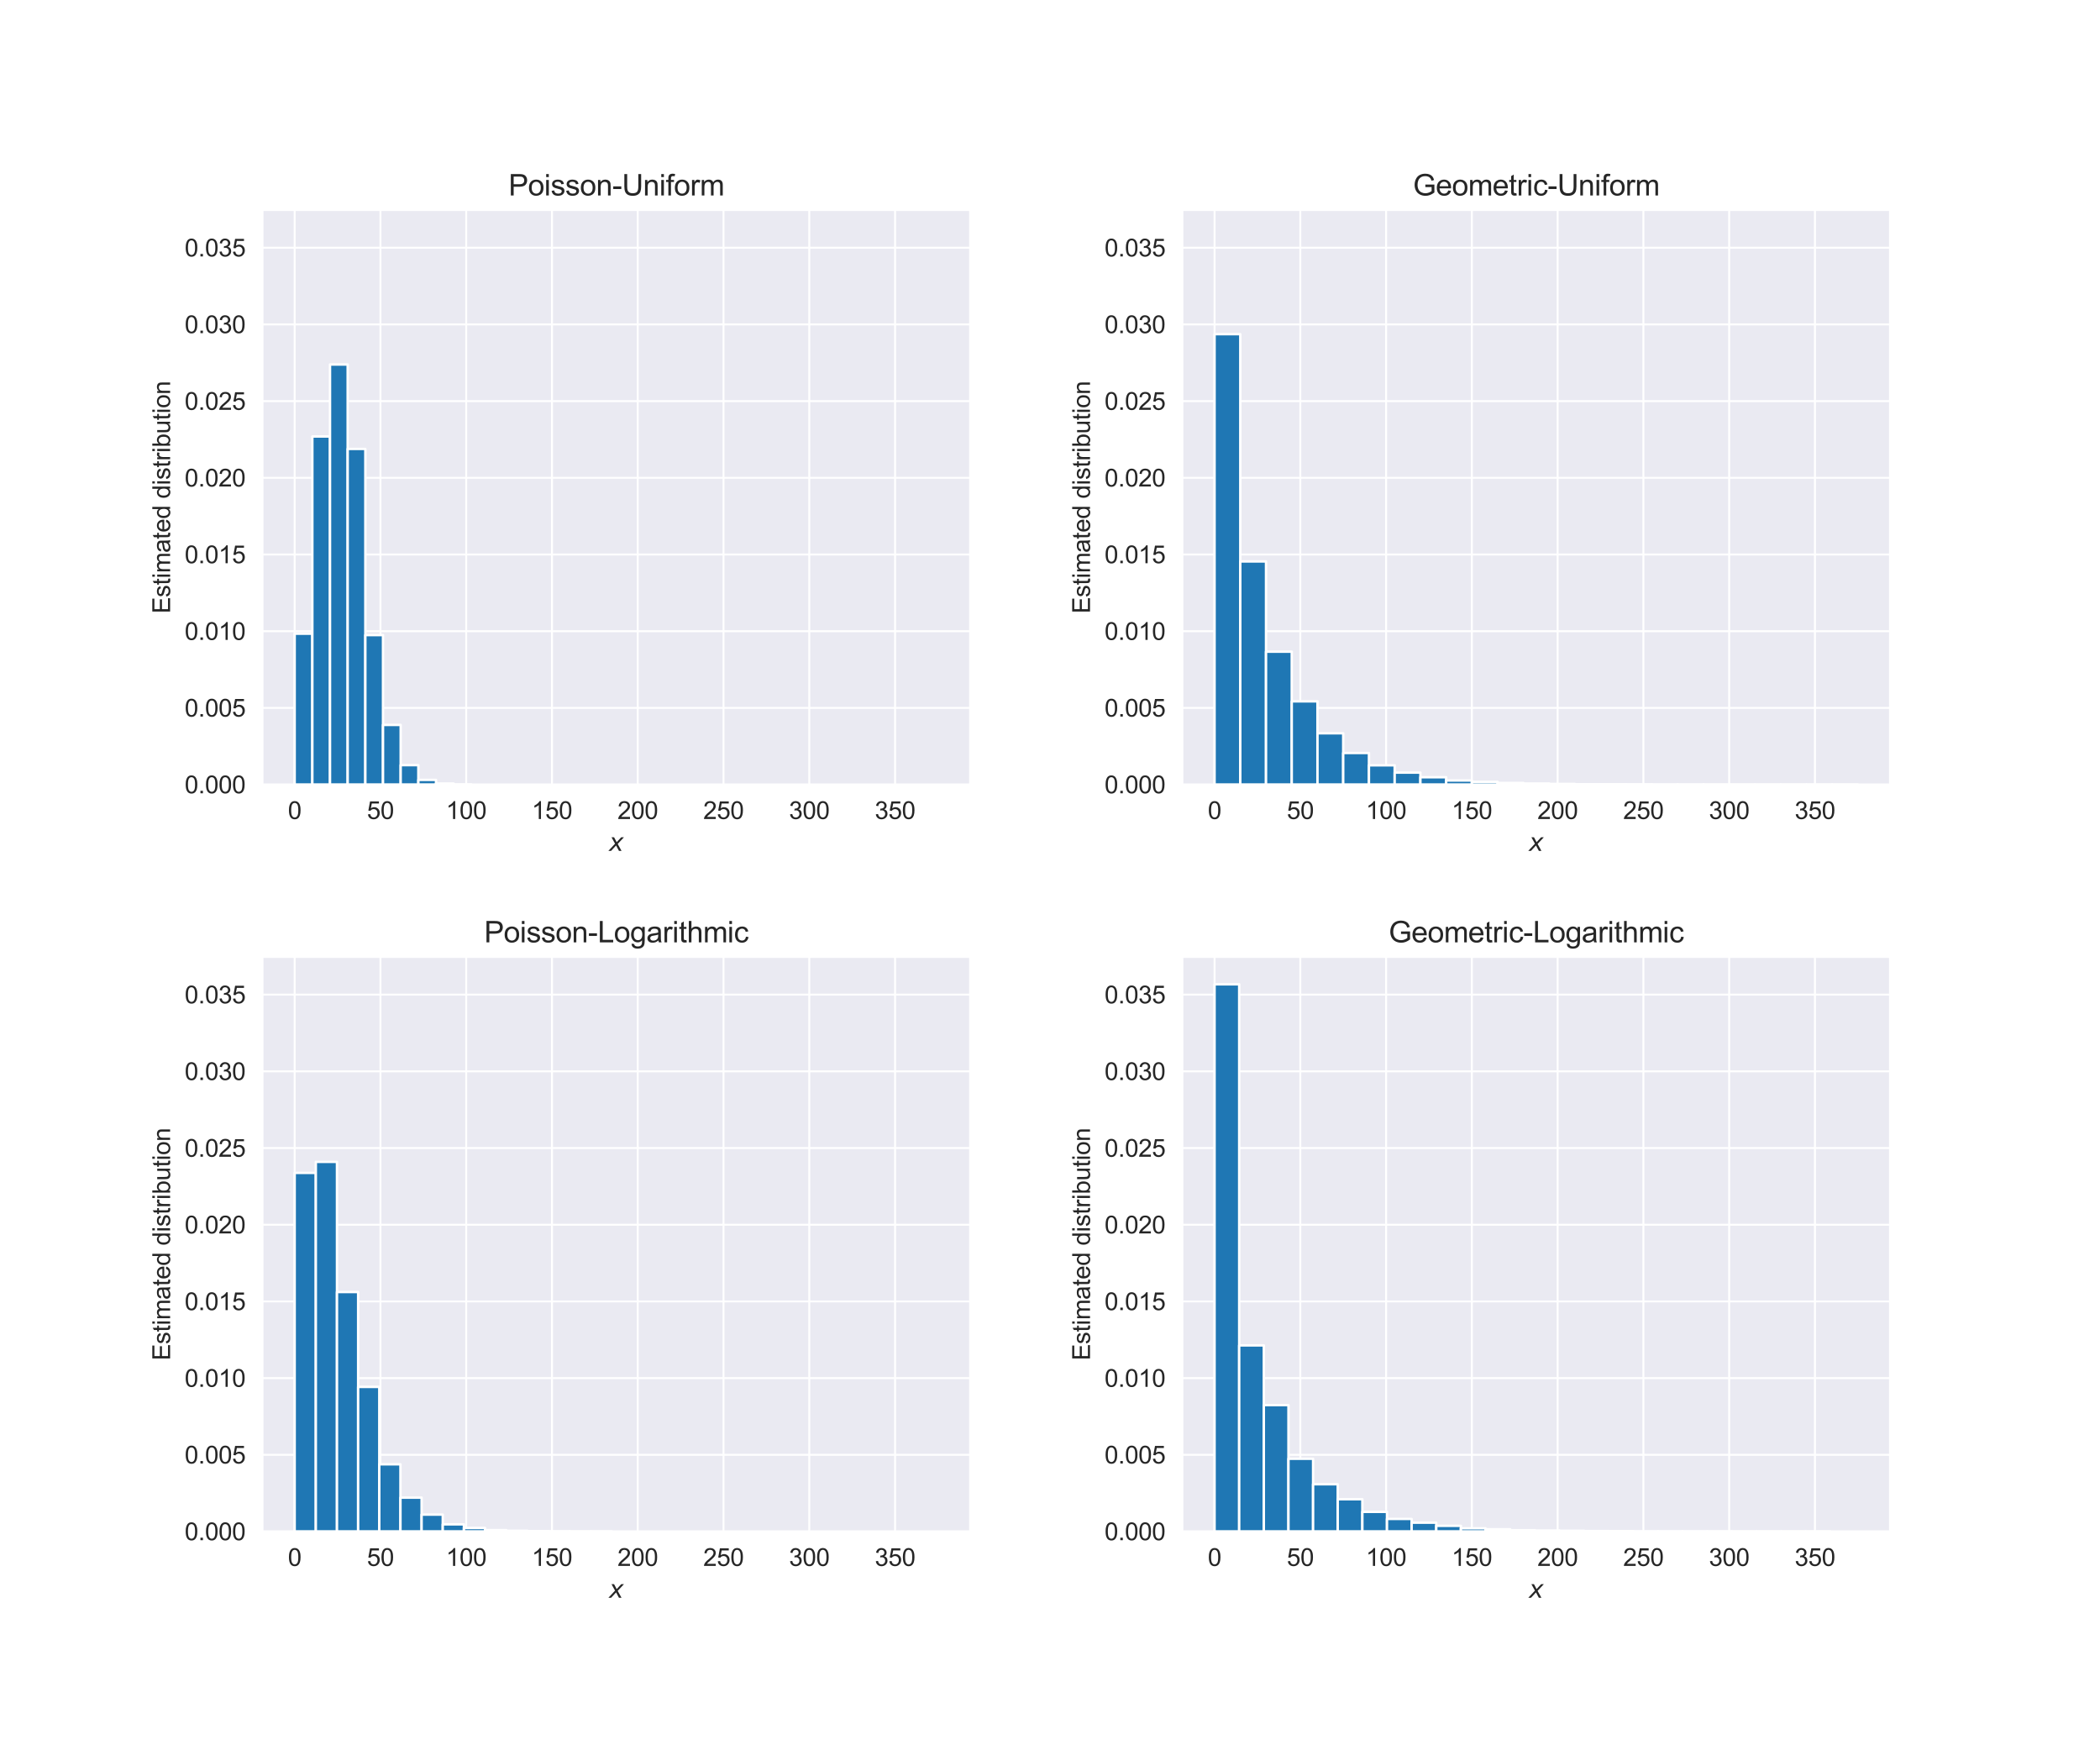 <?xml version="1.0" encoding="utf-8" standalone="no"?>
<!DOCTYPE svg PUBLIC "-//W3C//DTD SVG 1.1//EN"
  "http://www.w3.org/Graphics/SVG/1.1/DTD/svg11.dtd">
<svg xmlns:xlink="http://www.w3.org/1999/xlink" width="864pt" height="720pt" viewBox="0 0 864 720" xmlns="http://www.w3.org/2000/svg" version="1.1">
 <defs>
  <style type="text/css">*{stroke-linejoin: round; stroke-linecap: butt}</style>
 </defs>
 <g id="figure_1">
  <g id="patch_1">
   <path d="M 0 720 
L 864 720 
L 864 0 
L 0 0 
z
" style="fill: #ffffff"/>
  </g>
  <g id="axes_1">
   <g id="patch_2">
    <path d="M 108 322.748 
L 399.13 322.748 
L 399.13 86.4 
L 108 86.4 
z
" style="fill: #eaeaf2"/>
   </g>
   <g id="matplotlib.axis_1">
    <g id="xtick_1">
     <g id="line2d_1">
      <path d="M 121.233 322.748 
L 121.233 86.4 
" clip-path="url(#p976b1f520e)" style="fill: none; stroke: #ffffff; stroke-width: 0.8; stroke-linecap: round"/>
     </g>
     <g id="text_1">
      <!-- 0 -->
      <g style="fill: #262626" transform="translate(118.453 336.906)scale(0.1 -0.1)">
       <defs>
        <path id="ArialMT-30" d="M 266 2259 
Q 266 3072 433 3567 
Q 600 4063 929 4331 
Q 1259 4600 1759 4600 
Q 2128 4600 2406 4451 
Q 2684 4303 2865 4023 
Q 3047 3744 3150 3342 
Q 3253 2941 3253 2259 
Q 3253 1453 3087 958 
Q 2922 463 2592 192 
Q 2263 -78 1759 -78 
Q 1097 -78 719 397 
Q 266 969 266 2259 
z
M 844 2259 
Q 844 1131 1108 757 
Q 1372 384 1759 384 
Q 2147 384 2411 759 
Q 2675 1134 2675 2259 
Q 2675 3391 2411 3762 
Q 2147 4134 1753 4134 
Q 1366 4134 1134 3806 
Q 844 3388 844 2259 
z
" transform="scale(0.016)"/>
       </defs>
       <use xlink:href="#ArialMT-30"/>
      </g>
     </g>
    </g>
    <g id="xtick_2">
     <g id="line2d_2">
      <path d="M 156.522 322.748 
L 156.522 86.4 
" clip-path="url(#p976b1f520e)" style="fill: none; stroke: #ffffff; stroke-width: 0.8; stroke-linecap: round"/>
     </g>
     <g id="text_2">
      <!-- 50 -->
      <g style="fill: #262626" transform="translate(150.961 336.906)scale(0.1 -0.1)">
       <defs>
        <path id="ArialMT-35" d="M 266 1200 
L 856 1250 
Q 922 819 1161 601 
Q 1400 384 1738 384 
Q 2144 384 2425 690 
Q 2706 997 2706 1503 
Q 2706 1984 2436 2262 
Q 2166 2541 1728 2541 
Q 1456 2541 1237 2417 
Q 1019 2294 894 2097 
L 366 2166 
L 809 4519 
L 3088 4519 
L 3088 3981 
L 1259 3981 
L 1013 2750 
Q 1425 3038 1878 3038 
Q 2478 3038 2890 2622 
Q 3303 2206 3303 1553 
Q 3303 931 2941 478 
Q 2500 -78 1738 -78 
Q 1113 -78 717 272 
Q 322 622 266 1200 
z
" transform="scale(0.016)"/>
       </defs>
       <use xlink:href="#ArialMT-35"/>
       <use xlink:href="#ArialMT-30" x="55.615"/>
      </g>
     </g>
    </g>
    <g id="xtick_3">
     <g id="line2d_3">
      <path d="M 191.81 322.748 
L 191.81 86.4 
" clip-path="url(#p976b1f520e)" style="fill: none; stroke: #ffffff; stroke-width: 0.8; stroke-linecap: round"/>
     </g>
     <g id="text_3">
      <!-- 100 -->
      <g style="fill: #262626" transform="translate(183.469 336.906)scale(0.1 -0.1)">
       <defs>
        <path id="ArialMT-31" d="M 2384 0 
L 1822 0 
L 1822 3584 
Q 1619 3391 1289 3197 
Q 959 3003 697 2906 
L 697 3450 
Q 1169 3672 1522 3987 
Q 1875 4303 2022 4600 
L 2384 4600 
L 2384 0 
z
" transform="scale(0.016)"/>
       </defs>
       <use xlink:href="#ArialMT-31"/>
       <use xlink:href="#ArialMT-30" x="55.615"/>
       <use xlink:href="#ArialMT-30" x="111.23"/>
      </g>
     </g>
    </g>
    <g id="xtick_4">
     <g id="line2d_4">
      <path d="M 227.099 322.748 
L 227.099 86.4 
" clip-path="url(#p976b1f520e)" style="fill: none; stroke: #ffffff; stroke-width: 0.8; stroke-linecap: round"/>
     </g>
     <g id="text_4">
      <!-- 150 -->
      <g style="fill: #262626" transform="translate(218.757 336.906)scale(0.1 -0.1)">
       <use xlink:href="#ArialMT-31"/>
       <use xlink:href="#ArialMT-35" x="55.615"/>
       <use xlink:href="#ArialMT-30" x="111.23"/>
      </g>
     </g>
    </g>
    <g id="xtick_5">
     <g id="line2d_5">
      <path d="M 262.387 322.748 
L 262.387 86.4 
" clip-path="url(#p976b1f520e)" style="fill: none; stroke: #ffffff; stroke-width: 0.8; stroke-linecap: round"/>
     </g>
     <g id="text_5">
      <!-- 200 -->
      <g style="fill: #262626" transform="translate(254.046 336.906)scale(0.1 -0.1)">
       <defs>
        <path id="ArialMT-32" d="M 3222 541 
L 3222 0 
L 194 0 
Q 188 203 259 391 
Q 375 700 629 1000 
Q 884 1300 1366 1694 
Q 2113 2306 2375 2664 
Q 2638 3022 2638 3341 
Q 2638 3675 2398 3904 
Q 2159 4134 1775 4134 
Q 1369 4134 1125 3890 
Q 881 3647 878 3216 
L 300 3275 
Q 359 3922 746 4261 
Q 1134 4600 1788 4600 
Q 2447 4600 2831 4234 
Q 3216 3869 3216 3328 
Q 3216 3053 3103 2787 
Q 2991 2522 2730 2228 
Q 2469 1934 1863 1422 
Q 1356 997 1212 845 
Q 1069 694 975 541 
L 3222 541 
z
" transform="scale(0.016)"/>
       </defs>
       <use xlink:href="#ArialMT-32"/>
       <use xlink:href="#ArialMT-30" x="55.615"/>
       <use xlink:href="#ArialMT-30" x="111.23"/>
      </g>
     </g>
    </g>
    <g id="xtick_6">
     <g id="line2d_6">
      <path d="M 297.676 322.748 
L 297.676 86.4 
" clip-path="url(#p976b1f520e)" style="fill: none; stroke: #ffffff; stroke-width: 0.8; stroke-linecap: round"/>
     </g>
     <g id="text_6">
      <!-- 250 -->
      <g style="fill: #262626" transform="translate(289.334 336.906)scale(0.1 -0.1)">
       <use xlink:href="#ArialMT-32"/>
       <use xlink:href="#ArialMT-35" x="55.615"/>
       <use xlink:href="#ArialMT-30" x="111.23"/>
      </g>
     </g>
    </g>
    <g id="xtick_7">
     <g id="line2d_7">
      <path d="M 332.964 322.748 
L 332.964 86.4 
" clip-path="url(#p976b1f520e)" style="fill: none; stroke: #ffffff; stroke-width: 0.8; stroke-linecap: round"/>
     </g>
     <g id="text_7">
      <!-- 300 -->
      <g style="fill: #262626" transform="translate(324.623 336.906)scale(0.1 -0.1)">
       <defs>
        <path id="ArialMT-33" d="M 269 1209 
L 831 1284 
Q 928 806 1161 595 
Q 1394 384 1728 384 
Q 2125 384 2398 659 
Q 2672 934 2672 1341 
Q 2672 1728 2419 1979 
Q 2166 2231 1775 2231 
Q 1616 2231 1378 2169 
L 1441 2663 
Q 1497 2656 1531 2656 
Q 1891 2656 2178 2843 
Q 2466 3031 2466 3422 
Q 2466 3731 2256 3934 
Q 2047 4138 1716 4138 
Q 1388 4138 1169 3931 
Q 950 3725 888 3313 
L 325 3413 
Q 428 3978 793 4289 
Q 1159 4600 1703 4600 
Q 2078 4600 2393 4439 
Q 2709 4278 2876 4000 
Q 3044 3722 3044 3409 
Q 3044 3113 2884 2869 
Q 2725 2625 2413 2481 
Q 2819 2388 3044 2092 
Q 3269 1797 3269 1353 
Q 3269 753 2831 336 
Q 2394 -81 1725 -81 
Q 1122 -81 723 278 
Q 325 638 269 1209 
z
" transform="scale(0.016)"/>
       </defs>
       <use xlink:href="#ArialMT-33"/>
       <use xlink:href="#ArialMT-30" x="55.615"/>
       <use xlink:href="#ArialMT-30" x="111.23"/>
      </g>
     </g>
    </g>
    <g id="xtick_8">
     <g id="line2d_8">
      <path d="M 368.253 322.748 
L 368.253 86.4 
" clip-path="url(#p976b1f520e)" style="fill: none; stroke: #ffffff; stroke-width: 0.8; stroke-linecap: round"/>
     </g>
     <g id="text_8">
      <!-- 350 -->
      <g style="fill: #262626" transform="translate(359.912 336.906)scale(0.1 -0.1)">
       <use xlink:href="#ArialMT-33"/>
       <use xlink:href="#ArialMT-35" x="55.615"/>
       <use xlink:href="#ArialMT-30" x="111.23"/>
      </g>
     </g>
    </g>
    <g id="text_9">
     <!-- $x$ -->
     <g style="fill: #262626" transform="translate(250.565 350.051)scale(0.1 -0.1)">
      <defs>
       <path id="DejaVuSans-Oblique-78" d="M 3841 3500 
L 2234 1784 
L 3219 0 
L 2559 0 
L 1819 1388 
L 531 0 
L -166 0 
L 1556 1844 
L 641 3500 
L 1300 3500 
L 1972 2234 
L 3144 3500 
L 3841 3500 
z
" transform="scale(0.016)"/>
      </defs>
      <use xlink:href="#DejaVuSans-Oblique-78" transform="translate(0 0.312)"/>
     </g>
    </g>
   </g>
   <g id="matplotlib.axis_2">
    <g id="ytick_1">
     <g id="line2d_9">
      <path d="M 108 322.748 
L 399.13 322.748 
" clip-path="url(#p976b1f520e)" style="fill: none; stroke: #ffffff; stroke-width: 0.8; stroke-linecap: round"/>
     </g>
     <g id="text_10">
      <!-- 0.000 -->
      <g style="fill: #262626" transform="translate(75.978 326.327)scale(0.1 -0.1)">
       <defs>
        <path id="ArialMT-2e" d="M 581 0 
L 581 641 
L 1222 641 
L 1222 0 
L 581 0 
z
" transform="scale(0.016)"/>
       </defs>
       <use xlink:href="#ArialMT-30"/>
       <use xlink:href="#ArialMT-2e" x="55.615"/>
       <use xlink:href="#ArialMT-30" x="83.398"/>
       <use xlink:href="#ArialMT-30" x="139.014"/>
       <use xlink:href="#ArialMT-30" x="194.629"/>
      </g>
     </g>
    </g>
    <g id="ytick_2">
     <g id="line2d_10">
      <path d="M 108 291.2 
L 399.13 291.2 
" clip-path="url(#p976b1f520e)" style="fill: none; stroke: #ffffff; stroke-width: 0.8; stroke-linecap: round"/>
     </g>
     <g id="text_11">
      <!-- 0.005 -->
      <g style="fill: #262626" transform="translate(75.978 294.779)scale(0.1 -0.1)">
       <use xlink:href="#ArialMT-30"/>
       <use xlink:href="#ArialMT-2e" x="55.615"/>
       <use xlink:href="#ArialMT-30" x="83.398"/>
       <use xlink:href="#ArialMT-30" x="139.014"/>
       <use xlink:href="#ArialMT-35" x="194.629"/>
      </g>
     </g>
    </g>
    <g id="ytick_3">
     <g id="line2d_11">
      <path d="M 108 259.652 
L 399.13 259.652 
" clip-path="url(#p976b1f520e)" style="fill: none; stroke: #ffffff; stroke-width: 0.8; stroke-linecap: round"/>
     </g>
     <g id="text_12">
      <!-- 0.010 -->
      <g style="fill: #262626" transform="translate(75.978 263.231)scale(0.1 -0.1)">
       <use xlink:href="#ArialMT-30"/>
       <use xlink:href="#ArialMT-2e" x="55.615"/>
       <use xlink:href="#ArialMT-30" x="83.398"/>
       <use xlink:href="#ArialMT-31" x="139.014"/>
       <use xlink:href="#ArialMT-30" x="194.629"/>
      </g>
     </g>
    </g>
    <g id="ytick_4">
     <g id="line2d_12">
      <path d="M 108 228.104 
L 399.13 228.104 
" clip-path="url(#p976b1f520e)" style="fill: none; stroke: #ffffff; stroke-width: 0.8; stroke-linecap: round"/>
     </g>
     <g id="text_13">
      <!-- 0.015 -->
      <g style="fill: #262626" transform="translate(75.978 231.683)scale(0.1 -0.1)">
       <use xlink:href="#ArialMT-30"/>
       <use xlink:href="#ArialMT-2e" x="55.615"/>
       <use xlink:href="#ArialMT-30" x="83.398"/>
       <use xlink:href="#ArialMT-31" x="139.014"/>
       <use xlink:href="#ArialMT-35" x="194.629"/>
      </g>
     </g>
    </g>
    <g id="ytick_5">
     <g id="line2d_13">
      <path d="M 108 196.556 
L 399.13 196.556 
" clip-path="url(#p976b1f520e)" style="fill: none; stroke: #ffffff; stroke-width: 0.8; stroke-linecap: round"/>
     </g>
     <g id="text_14">
      <!-- 0.020 -->
      <g style="fill: #262626" transform="translate(75.978 200.135)scale(0.1 -0.1)">
       <use xlink:href="#ArialMT-30"/>
       <use xlink:href="#ArialMT-2e" x="55.615"/>
       <use xlink:href="#ArialMT-30" x="83.398"/>
       <use xlink:href="#ArialMT-32" x="139.014"/>
       <use xlink:href="#ArialMT-30" x="194.629"/>
      </g>
     </g>
    </g>
    <g id="ytick_6">
     <g id="line2d_14">
      <path d="M 108 165.008 
L 399.13 165.008 
" clip-path="url(#p976b1f520e)" style="fill: none; stroke: #ffffff; stroke-width: 0.8; stroke-linecap: round"/>
     </g>
     <g id="text_15">
      <!-- 0.025 -->
      <g style="fill: #262626" transform="translate(75.978 168.587)scale(0.1 -0.1)">
       <use xlink:href="#ArialMT-30"/>
       <use xlink:href="#ArialMT-2e" x="55.615"/>
       <use xlink:href="#ArialMT-30" x="83.398"/>
       <use xlink:href="#ArialMT-32" x="139.014"/>
       <use xlink:href="#ArialMT-35" x="194.629"/>
      </g>
     </g>
    </g>
    <g id="ytick_7">
     <g id="line2d_15">
      <path d="M 108 133.46 
L 399.13 133.46 
" clip-path="url(#p976b1f520e)" style="fill: none; stroke: #ffffff; stroke-width: 0.8; stroke-linecap: round"/>
     </g>
     <g id="text_16">
      <!-- 0.030 -->
      <g style="fill: #262626" transform="translate(75.978 137.039)scale(0.1 -0.1)">
       <use xlink:href="#ArialMT-30"/>
       <use xlink:href="#ArialMT-2e" x="55.615"/>
       <use xlink:href="#ArialMT-30" x="83.398"/>
       <use xlink:href="#ArialMT-33" x="139.014"/>
       <use xlink:href="#ArialMT-30" x="194.629"/>
      </g>
     </g>
    </g>
    <g id="ytick_8">
     <g id="line2d_16">
      <path d="M 108 101.912 
L 399.13 101.912 
" clip-path="url(#p976b1f520e)" style="fill: none; stroke: #ffffff; stroke-width: 0.8; stroke-linecap: round"/>
     </g>
     <g id="text_17">
      <!-- 0.035 -->
      <g style="fill: #262626" transform="translate(75.978 105.491)scale(0.1 -0.1)">
       <use xlink:href="#ArialMT-30"/>
       <use xlink:href="#ArialMT-2e" x="55.615"/>
       <use xlink:href="#ArialMT-30" x="83.398"/>
       <use xlink:href="#ArialMT-33" x="139.014"/>
       <use xlink:href="#ArialMT-35" x="194.629"/>
      </g>
     </g>
    </g>
    <g id="text_18">
     <!-- Estimated distribution -->
     <g style="fill: #262626" transform="translate(69.991 252.372)rotate(-90)scale(0.1 -0.1)">
      <defs>
       <path id="ArialMT-45" d="M 506 0 
L 506 4581 
L 3819 4581 
L 3819 4041 
L 1113 4041 
L 1113 2638 
L 3647 2638 
L 3647 2100 
L 1113 2100 
L 1113 541 
L 3925 541 
L 3925 0 
L 506 0 
z
" transform="scale(0.016)"/>
       <path id="ArialMT-73" d="M 197 991 
L 753 1078 
Q 800 744 1014 566 
Q 1228 388 1613 388 
Q 2000 388 2187 545 
Q 2375 703 2375 916 
Q 2375 1106 2209 1216 
Q 2094 1291 1634 1406 
Q 1016 1563 777 1677 
Q 538 1791 414 1992 
Q 291 2194 291 2438 
Q 291 2659 392 2848 
Q 494 3038 669 3163 
Q 800 3259 1026 3326 
Q 1253 3394 1513 3394 
Q 1903 3394 2198 3281 
Q 2494 3169 2634 2976 
Q 2775 2784 2828 2463 
L 2278 2388 
Q 2241 2644 2061 2787 
Q 1881 2931 1553 2931 
Q 1166 2931 1000 2803 
Q 834 2675 834 2503 
Q 834 2394 903 2306 
Q 972 2216 1119 2156 
Q 1203 2125 1616 2013 
Q 2213 1853 2448 1751 
Q 2684 1650 2818 1456 
Q 2953 1263 2953 975 
Q 2953 694 2789 445 
Q 2625 197 2315 61 
Q 2006 -75 1616 -75 
Q 969 -75 630 194 
Q 291 463 197 991 
z
" transform="scale(0.016)"/>
       <path id="ArialMT-74" d="M 1650 503 
L 1731 6 
Q 1494 -44 1306 -44 
Q 1000 -44 831 53 
Q 663 150 594 308 
Q 525 466 525 972 
L 525 2881 
L 113 2881 
L 113 3319 
L 525 3319 
L 525 4141 
L 1084 4478 
L 1084 3319 
L 1650 3319 
L 1650 2881 
L 1084 2881 
L 1084 941 
Q 1084 700 1114 631 
Q 1144 563 1211 522 
Q 1278 481 1403 481 
Q 1497 481 1650 503 
z
" transform="scale(0.016)"/>
       <path id="ArialMT-69" d="M 425 3934 
L 425 4581 
L 988 4581 
L 988 3934 
L 425 3934 
z
M 425 0 
L 425 3319 
L 988 3319 
L 988 0 
L 425 0 
z
" transform="scale(0.016)"/>
       <path id="ArialMT-6d" d="M 422 0 
L 422 3319 
L 925 3319 
L 925 2853 
Q 1081 3097 1340 3245 
Q 1600 3394 1931 3394 
Q 2300 3394 2536 3241 
Q 2772 3088 2869 2813 
Q 3263 3394 3894 3394 
Q 4388 3394 4653 3120 
Q 4919 2847 4919 2278 
L 4919 0 
L 4359 0 
L 4359 2091 
Q 4359 2428 4304 2576 
Q 4250 2725 4106 2815 
Q 3963 2906 3769 2906 
Q 3419 2906 3187 2673 
Q 2956 2441 2956 1928 
L 2956 0 
L 2394 0 
L 2394 2156 
Q 2394 2531 2256 2718 
Q 2119 2906 1806 2906 
Q 1569 2906 1367 2781 
Q 1166 2656 1075 2415 
Q 984 2175 984 1722 
L 984 0 
L 422 0 
z
" transform="scale(0.016)"/>
       <path id="ArialMT-61" d="M 2588 409 
Q 2275 144 1986 34 
Q 1697 -75 1366 -75 
Q 819 -75 525 192 
Q 231 459 231 875 
Q 231 1119 342 1320 
Q 453 1522 633 1644 
Q 813 1766 1038 1828 
Q 1203 1872 1538 1913 
Q 2219 1994 2541 2106 
Q 2544 2222 2544 2253 
Q 2544 2597 2384 2738 
Q 2169 2928 1744 2928 
Q 1347 2928 1158 2789 
Q 969 2650 878 2297 
L 328 2372 
Q 403 2725 575 2942 
Q 747 3159 1072 3276 
Q 1397 3394 1825 3394 
Q 2250 3394 2515 3294 
Q 2781 3194 2906 3042 
Q 3031 2891 3081 2659 
Q 3109 2516 3109 2141 
L 3109 1391 
Q 3109 606 3145 398 
Q 3181 191 3288 0 
L 2700 0 
Q 2613 175 2588 409 
z
M 2541 1666 
Q 2234 1541 1622 1453 
Q 1275 1403 1131 1340 
Q 988 1278 909 1158 
Q 831 1038 831 891 
Q 831 666 1001 516 
Q 1172 366 1500 366 
Q 1825 366 2078 508 
Q 2331 650 2450 897 
Q 2541 1088 2541 1459 
L 2541 1666 
z
" transform="scale(0.016)"/>
       <path id="ArialMT-65" d="M 2694 1069 
L 3275 997 
Q 3138 488 2766 206 
Q 2394 -75 1816 -75 
Q 1088 -75 661 373 
Q 234 822 234 1631 
Q 234 2469 665 2931 
Q 1097 3394 1784 3394 
Q 2450 3394 2872 2941 
Q 3294 2488 3294 1666 
Q 3294 1616 3291 1516 
L 816 1516 
Q 847 969 1125 678 
Q 1403 388 1819 388 
Q 2128 388 2347 550 
Q 2566 713 2694 1069 
z
M 847 1978 
L 2700 1978 
Q 2663 2397 2488 2606 
Q 2219 2931 1791 2931 
Q 1403 2931 1139 2672 
Q 875 2413 847 1978 
z
" transform="scale(0.016)"/>
       <path id="ArialMT-64" d="M 2575 0 
L 2575 419 
Q 2259 -75 1647 -75 
Q 1250 -75 917 144 
Q 584 363 401 755 
Q 219 1147 219 1656 
Q 219 2153 384 2558 
Q 550 2963 881 3178 
Q 1213 3394 1622 3394 
Q 1922 3394 2156 3267 
Q 2391 3141 2538 2938 
L 2538 4581 
L 3097 4581 
L 3097 0 
L 2575 0 
z
M 797 1656 
Q 797 1019 1065 703 
Q 1334 388 1700 388 
Q 2069 388 2326 689 
Q 2584 991 2584 1609 
Q 2584 2291 2321 2609 
Q 2059 2928 1675 2928 
Q 1300 2928 1048 2622 
Q 797 2316 797 1656 
z
" transform="scale(0.016)"/>
       <path id="ArialMT-20" transform="scale(0.016)"/>
       <path id="ArialMT-72" d="M 416 0 
L 416 3319 
L 922 3319 
L 922 2816 
Q 1116 3169 1280 3281 
Q 1444 3394 1641 3394 
Q 1925 3394 2219 3213 
L 2025 2691 
Q 1819 2813 1613 2813 
Q 1428 2813 1281 2702 
Q 1134 2591 1072 2394 
Q 978 2094 978 1738 
L 978 0 
L 416 0 
z
" transform="scale(0.016)"/>
       <path id="ArialMT-62" d="M 941 0 
L 419 0 
L 419 4581 
L 981 4581 
L 981 2947 
Q 1338 3394 1891 3394 
Q 2197 3394 2470 3270 
Q 2744 3147 2920 2923 
Q 3097 2700 3197 2384 
Q 3297 2069 3297 1709 
Q 3297 856 2875 390 
Q 2453 -75 1863 -75 
Q 1275 -75 941 416 
L 941 0 
z
M 934 1684 
Q 934 1088 1097 822 
Q 1363 388 1816 388 
Q 2184 388 2453 708 
Q 2722 1028 2722 1663 
Q 2722 2313 2464 2622 
Q 2206 2931 1841 2931 
Q 1472 2931 1203 2611 
Q 934 2291 934 1684 
z
" transform="scale(0.016)"/>
       <path id="ArialMT-75" d="M 2597 0 
L 2597 488 
Q 2209 -75 1544 -75 
Q 1250 -75 995 37 
Q 741 150 617 320 
Q 494 491 444 738 
Q 409 903 409 1263 
L 409 3319 
L 972 3319 
L 972 1478 
Q 972 1038 1006 884 
Q 1059 663 1231 536 
Q 1403 409 1656 409 
Q 1909 409 2131 539 
Q 2353 669 2445 892 
Q 2538 1116 2538 1541 
L 2538 3319 
L 3100 3319 
L 3100 0 
L 2597 0 
z
" transform="scale(0.016)"/>
       <path id="ArialMT-6f" d="M 213 1659 
Q 213 2581 725 3025 
Q 1153 3394 1769 3394 
Q 2453 3394 2887 2945 
Q 3322 2497 3322 1706 
Q 3322 1066 3130 698 
Q 2938 331 2570 128 
Q 2203 -75 1769 -75 
Q 1072 -75 642 372 
Q 213 819 213 1659 
z
M 791 1659 
Q 791 1022 1069 705 
Q 1347 388 1769 388 
Q 2188 388 2466 706 
Q 2744 1025 2744 1678 
Q 2744 2294 2464 2611 
Q 2184 2928 1769 2928 
Q 1347 2928 1069 2612 
Q 791 2297 791 1659 
z
" transform="scale(0.016)"/>
       <path id="ArialMT-6e" d="M 422 0 
L 422 3319 
L 928 3319 
L 928 2847 
Q 1294 3394 1984 3394 
Q 2284 3394 2536 3286 
Q 2788 3178 2913 3003 
Q 3038 2828 3088 2588 
Q 3119 2431 3119 2041 
L 3119 0 
L 2556 0 
L 2556 2019 
Q 2556 2363 2490 2533 
Q 2425 2703 2258 2804 
Q 2091 2906 1866 2906 
Q 1506 2906 1245 2678 
Q 984 2450 984 1813 
L 984 0 
L 422 0 
z
" transform="scale(0.016)"/>
      </defs>
      <use xlink:href="#ArialMT-45"/>
      <use xlink:href="#ArialMT-73" x="66.699"/>
      <use xlink:href="#ArialMT-74" x="116.699"/>
      <use xlink:href="#ArialMT-69" x="144.482"/>
      <use xlink:href="#ArialMT-6d" x="166.699"/>
      <use xlink:href="#ArialMT-61" x="250"/>
      <use xlink:href="#ArialMT-74" x="305.615"/>
      <use xlink:href="#ArialMT-65" x="333.398"/>
      <use xlink:href="#ArialMT-64" x="389.014"/>
      <use xlink:href="#ArialMT-20" x="444.629"/>
      <use xlink:href="#ArialMT-64" x="472.412"/>
      <use xlink:href="#ArialMT-69" x="528.027"/>
      <use xlink:href="#ArialMT-73" x="550.244"/>
      <use xlink:href="#ArialMT-74" x="600.244"/>
      <use xlink:href="#ArialMT-72" x="628.027"/>
      <use xlink:href="#ArialMT-69" x="661.328"/>
      <use xlink:href="#ArialMT-62" x="683.545"/>
      <use xlink:href="#ArialMT-75" x="739.16"/>
      <use xlink:href="#ArialMT-74" x="794.775"/>
      <use xlink:href="#ArialMT-69" x="822.559"/>
      <use xlink:href="#ArialMT-6f" x="844.775"/>
      <use xlink:href="#ArialMT-6e" x="900.391"/>
     </g>
    </g>
   </g>
   <g id="patch_3">
    <path d="M 121.233 322.748 
L 128.503 322.748 
L 128.503 260.675 
L 121.233 260.675 
z
" clip-path="url(#p976b1f520e)" style="fill: #1f77b4; stroke: #ffffff; stroke-linejoin: miter"/>
   </g>
   <g id="patch_4">
    <path d="M 128.503 322.748 
L 135.772 322.748 
L 135.772 179.551 
L 128.503 179.551 
z
" clip-path="url(#p976b1f520e)" style="fill: #1f77b4; stroke: #ffffff; stroke-linejoin: miter"/>
   </g>
   <g id="patch_5">
    <path d="M 135.772 322.748 
L 143.042 322.748 
L 143.042 149.945 
L 135.772 149.945 
z
" clip-path="url(#p976b1f520e)" style="fill: #1f77b4; stroke: #ffffff; stroke-linejoin: miter"/>
   </g>
   <g id="patch_6">
    <path d="M 143.042 322.748 
L 150.311 322.748 
L 150.311 184.678 
L 143.042 184.678 
z
" clip-path="url(#p976b1f520e)" style="fill: #1f77b4; stroke: #ffffff; stroke-linejoin: miter"/>
   </g>
   <g id="patch_7">
    <path d="M 150.311 322.748 
L 157.58 322.748 
L 157.58 261.257 
L 150.311 261.257 
z
" clip-path="url(#p976b1f520e)" style="fill: #1f77b4; stroke: #ffffff; stroke-linejoin: miter"/>
   </g>
   <g id="patch_8">
    <path d="M 157.58 322.748 
L 164.85 322.748 
L 164.85 298.208 
L 157.58 298.208 
z
" clip-path="url(#p976b1f520e)" style="fill: #1f77b4; stroke: #ffffff; stroke-linejoin: miter"/>
   </g>
   <g id="patch_9">
    <path d="M 164.85 322.748 
L 172.119 322.748 
L 172.119 314.748 
L 164.85 314.748 
z
" clip-path="url(#p976b1f520e)" style="fill: #1f77b4; stroke: #ffffff; stroke-linejoin: miter"/>
   </g>
   <g id="patch_10">
    <path d="M 172.119 322.748 
L 179.389 322.748 
L 179.389 320.824 
L 172.119 320.824 
z
" clip-path="url(#p976b1f520e)" style="fill: #1f77b4; stroke: #ffffff; stroke-linejoin: miter"/>
   </g>
   <g id="patch_11">
    <path d="M 179.389 322.748 
L 186.658 322.748 
L 186.658 322.331 
L 179.389 322.331 
z
" clip-path="url(#p976b1f520e)" style="fill: #1f77b4; stroke: #ffffff; stroke-linejoin: miter"/>
   </g>
   <g id="patch_12">
    <path d="M 186.658 322.748 
L 193.928 322.748 
L 193.928 322.68 
L 186.658 322.68 
z
" clip-path="url(#p976b1f520e)" style="fill: #1f77b4; stroke: #ffffff; stroke-linejoin: miter"/>
   </g>
   <g id="patch_13">
    <path d="M 108 322.748 
L 108 86.4 
" style="fill: none; stroke: #ffffff; stroke-width: 0.8; stroke-linejoin: miter; stroke-linecap: square"/>
   </g>
   <g id="patch_14">
    <path d="M 399.13 322.748 
L 399.13 86.4 
" style="fill: none; stroke: #ffffff; stroke-width: 0.8; stroke-linejoin: miter; stroke-linecap: square"/>
   </g>
   <g id="patch_15">
    <path d="M 108 322.748 
L 399.13 322.748 
" style="fill: none; stroke: #ffffff; stroke-width: 0.8; stroke-linejoin: miter; stroke-linecap: square"/>
   </g>
   <g id="patch_16">
    <path d="M 108 86.4 
L 399.13 86.4 
" style="fill: none; stroke: #ffffff; stroke-width: 0.8; stroke-linejoin: miter; stroke-linecap: square"/>
   </g>
   <g id="text_19">
    <!-- Poisson-Uniform -->
    <g style="fill: #262626" transform="translate(209.221 80.4)scale(0.12 -0.12)">
     <defs>
      <path id="ArialMT-50" d="M 494 0 
L 494 4581 
L 2222 4581 
Q 2678 4581 2919 4538 
Q 3256 4481 3484 4323 
Q 3713 4166 3852 3881 
Q 3991 3597 3991 3256 
Q 3991 2672 3619 2267 
Q 3247 1863 2275 1863 
L 1100 1863 
L 1100 0 
L 494 0 
z
M 1100 2403 
L 2284 2403 
Q 2872 2403 3119 2622 
Q 3366 2841 3366 3238 
Q 3366 3525 3220 3729 
Q 3075 3934 2838 4000 
Q 2684 4041 2272 4041 
L 1100 4041 
L 1100 2403 
z
" transform="scale(0.016)"/>
      <path id="ArialMT-2d" d="M 203 1375 
L 203 1941 
L 1931 1941 
L 1931 1375 
L 203 1375 
z
" transform="scale(0.016)"/>
      <path id="ArialMT-55" d="M 3500 4581 
L 4106 4581 
L 4106 1934 
Q 4106 1244 3950 837 
Q 3794 431 3386 176 
Q 2978 -78 2316 -78 
Q 1672 -78 1262 144 
Q 853 366 678 786 
Q 503 1206 503 1934 
L 503 4581 
L 1109 4581 
L 1109 1938 
Q 1109 1341 1220 1058 
Q 1331 775 1601 622 
Q 1872 469 2263 469 
Q 2931 469 3215 772 
Q 3500 1075 3500 1938 
L 3500 4581 
z
" transform="scale(0.016)"/>
      <path id="ArialMT-66" d="M 556 0 
L 556 2881 
L 59 2881 
L 59 3319 
L 556 3319 
L 556 3672 
Q 556 4006 616 4169 
Q 697 4388 901 4523 
Q 1106 4659 1475 4659 
Q 1713 4659 2000 4603 
L 1916 4113 
Q 1741 4144 1584 4144 
Q 1328 4144 1222 4034 
Q 1116 3925 1116 3625 
L 1116 3319 
L 1763 3319 
L 1763 2881 
L 1116 2881 
L 1116 0 
L 556 0 
z
" transform="scale(0.016)"/>
     </defs>
     <use xlink:href="#ArialMT-50"/>
     <use xlink:href="#ArialMT-6f" x="66.699"/>
     <use xlink:href="#ArialMT-69" x="122.314"/>
     <use xlink:href="#ArialMT-73" x="144.531"/>
     <use xlink:href="#ArialMT-73" x="194.531"/>
     <use xlink:href="#ArialMT-6f" x="244.531"/>
     <use xlink:href="#ArialMT-6e" x="300.146"/>
     <use xlink:href="#ArialMT-2d" x="355.762"/>
     <use xlink:href="#ArialMT-55" x="389.062"/>
     <use xlink:href="#ArialMT-6e" x="461.279"/>
     <use xlink:href="#ArialMT-69" x="516.895"/>
     <use xlink:href="#ArialMT-66" x="539.111"/>
     <use xlink:href="#ArialMT-6f" x="566.895"/>
     <use xlink:href="#ArialMT-72" x="622.51"/>
     <use xlink:href="#ArialMT-6d" x="655.811"/>
    </g>
   </g>
  </g>
  <g id="axes_2">
   <g id="patch_17">
    <path d="M 486.47 322.748 
L 777.6 322.748 
L 777.6 86.4 
L 486.47 86.4 
z
" style="fill: #eaeaf2"/>
   </g>
   <g id="matplotlib.axis_3">
    <g id="xtick_9">
     <g id="line2d_17">
      <path d="M 499.703 322.748 
L 499.703 86.4 
" clip-path="url(#pd32e0727cb)" style="fill: none; stroke: #ffffff; stroke-width: 0.8; stroke-linecap: round"/>
     </g>
     <g id="text_20">
      <!-- 0 -->
      <g style="fill: #262626" transform="translate(496.922 336.906)scale(0.1 -0.1)">
       <use xlink:href="#ArialMT-30"/>
      </g>
     </g>
    </g>
    <g id="xtick_10">
     <g id="line2d_18">
      <path d="M 534.991 322.748 
L 534.991 86.4 
" clip-path="url(#pd32e0727cb)" style="fill: none; stroke: #ffffff; stroke-width: 0.8; stroke-linecap: round"/>
     </g>
     <g id="text_21">
      <!-- 50 -->
      <g style="fill: #262626" transform="translate(529.43 336.906)scale(0.1 -0.1)">
       <use xlink:href="#ArialMT-35"/>
       <use xlink:href="#ArialMT-30" x="55.615"/>
      </g>
     </g>
    </g>
    <g id="xtick_11">
     <g id="line2d_19">
      <path d="M 570.28 322.748 
L 570.28 86.4 
" clip-path="url(#pd32e0727cb)" style="fill: none; stroke: #ffffff; stroke-width: 0.8; stroke-linecap: round"/>
     </g>
     <g id="text_22">
      <!-- 100 -->
      <g style="fill: #262626" transform="translate(561.938 336.906)scale(0.1 -0.1)">
       <use xlink:href="#ArialMT-31"/>
       <use xlink:href="#ArialMT-30" x="55.615"/>
       <use xlink:href="#ArialMT-30" x="111.23"/>
      </g>
     </g>
    </g>
    <g id="xtick_12">
     <g id="line2d_20">
      <path d="M 605.568 322.748 
L 605.568 86.4 
" clip-path="url(#pd32e0727cb)" style="fill: none; stroke: #ffffff; stroke-width: 0.8; stroke-linecap: round"/>
     </g>
     <g id="text_23">
      <!-- 150 -->
      <g style="fill: #262626" transform="translate(597.227 336.906)scale(0.1 -0.1)">
       <use xlink:href="#ArialMT-31"/>
       <use xlink:href="#ArialMT-35" x="55.615"/>
       <use xlink:href="#ArialMT-30" x="111.23"/>
      </g>
     </g>
    </g>
    <g id="xtick_13">
     <g id="line2d_21">
      <path d="M 640.857 322.748 
L 640.857 86.4 
" clip-path="url(#pd32e0727cb)" style="fill: none; stroke: #ffffff; stroke-width: 0.8; stroke-linecap: round"/>
     </g>
     <g id="text_24">
      <!-- 200 -->
      <g style="fill: #262626" transform="translate(632.516 336.906)scale(0.1 -0.1)">
       <use xlink:href="#ArialMT-32"/>
       <use xlink:href="#ArialMT-30" x="55.615"/>
       <use xlink:href="#ArialMT-30" x="111.23"/>
      </g>
     </g>
    </g>
    <g id="xtick_14">
     <g id="line2d_22">
      <path d="M 676.145 322.748 
L 676.145 86.4 
" clip-path="url(#pd32e0727cb)" style="fill: none; stroke: #ffffff; stroke-width: 0.8; stroke-linecap: round"/>
     </g>
     <g id="text_25">
      <!-- 250 -->
      <g style="fill: #262626" transform="translate(667.804 336.906)scale(0.1 -0.1)">
       <use xlink:href="#ArialMT-32"/>
       <use xlink:href="#ArialMT-35" x="55.615"/>
       <use xlink:href="#ArialMT-30" x="111.23"/>
      </g>
     </g>
    </g>
    <g id="xtick_15">
     <g id="line2d_23">
      <path d="M 711.434 322.748 
L 711.434 86.4 
" clip-path="url(#pd32e0727cb)" style="fill: none; stroke: #ffffff; stroke-width: 0.8; stroke-linecap: round"/>
     </g>
     <g id="text_26">
      <!-- 300 -->
      <g style="fill: #262626" transform="translate(703.093 336.906)scale(0.1 -0.1)">
       <use xlink:href="#ArialMT-33"/>
       <use xlink:href="#ArialMT-30" x="55.615"/>
       <use xlink:href="#ArialMT-30" x="111.23"/>
      </g>
     </g>
    </g>
    <g id="xtick_16">
     <g id="line2d_24">
      <path d="M 746.723 322.748 
L 746.723 86.4 
" clip-path="url(#pd32e0727cb)" style="fill: none; stroke: #ffffff; stroke-width: 0.8; stroke-linecap: round"/>
     </g>
     <g id="text_27">
      <!-- 350 -->
      <g style="fill: #262626" transform="translate(738.381 336.906)scale(0.1 -0.1)">
       <use xlink:href="#ArialMT-33"/>
       <use xlink:href="#ArialMT-35" x="55.615"/>
       <use xlink:href="#ArialMT-30" x="111.23"/>
      </g>
     </g>
    </g>
    <g id="text_28">
     <!-- $x$ -->
     <g style="fill: #262626" transform="translate(629.035 350.051)scale(0.1 -0.1)">
      <use xlink:href="#DejaVuSans-Oblique-78" transform="translate(0 0.312)"/>
     </g>
    </g>
   </g>
   <g id="matplotlib.axis_4">
    <g id="ytick_9">
     <g id="line2d_25">
      <path d="M 486.47 322.748 
L 777.6 322.748 
" clip-path="url(#pd32e0727cb)" style="fill: none; stroke: #ffffff; stroke-width: 0.8; stroke-linecap: round"/>
     </g>
     <g id="text_29">
      <!-- 0.000 -->
      <g style="fill: #262626" transform="translate(454.448 326.327)scale(0.1 -0.1)">
       <use xlink:href="#ArialMT-30"/>
       <use xlink:href="#ArialMT-2e" x="55.615"/>
       <use xlink:href="#ArialMT-30" x="83.398"/>
       <use xlink:href="#ArialMT-30" x="139.014"/>
       <use xlink:href="#ArialMT-30" x="194.629"/>
      </g>
     </g>
    </g>
    <g id="ytick_10">
     <g id="line2d_26">
      <path d="M 486.47 291.2 
L 777.6 291.2 
" clip-path="url(#pd32e0727cb)" style="fill: none; stroke: #ffffff; stroke-width: 0.8; stroke-linecap: round"/>
     </g>
     <g id="text_30">
      <!-- 0.005 -->
      <g style="fill: #262626" transform="translate(454.448 294.779)scale(0.1 -0.1)">
       <use xlink:href="#ArialMT-30"/>
       <use xlink:href="#ArialMT-2e" x="55.615"/>
       <use xlink:href="#ArialMT-30" x="83.398"/>
       <use xlink:href="#ArialMT-30" x="139.014"/>
       <use xlink:href="#ArialMT-35" x="194.629"/>
      </g>
     </g>
    </g>
    <g id="ytick_11">
     <g id="line2d_27">
      <path d="M 486.47 259.652 
L 777.6 259.652 
" clip-path="url(#pd32e0727cb)" style="fill: none; stroke: #ffffff; stroke-width: 0.8; stroke-linecap: round"/>
     </g>
     <g id="text_31">
      <!-- 0.010 -->
      <g style="fill: #262626" transform="translate(454.448 263.231)scale(0.1 -0.1)">
       <use xlink:href="#ArialMT-30"/>
       <use xlink:href="#ArialMT-2e" x="55.615"/>
       <use xlink:href="#ArialMT-30" x="83.398"/>
       <use xlink:href="#ArialMT-31" x="139.014"/>
       <use xlink:href="#ArialMT-30" x="194.629"/>
      </g>
     </g>
    </g>
    <g id="ytick_12">
     <g id="line2d_28">
      <path d="M 486.47 228.104 
L 777.6 228.104 
" clip-path="url(#pd32e0727cb)" style="fill: none; stroke: #ffffff; stroke-width: 0.8; stroke-linecap: round"/>
     </g>
     <g id="text_32">
      <!-- 0.015 -->
      <g style="fill: #262626" transform="translate(454.448 231.683)scale(0.1 -0.1)">
       <use xlink:href="#ArialMT-30"/>
       <use xlink:href="#ArialMT-2e" x="55.615"/>
       <use xlink:href="#ArialMT-30" x="83.398"/>
       <use xlink:href="#ArialMT-31" x="139.014"/>
       <use xlink:href="#ArialMT-35" x="194.629"/>
      </g>
     </g>
    </g>
    <g id="ytick_13">
     <g id="line2d_29">
      <path d="M 486.47 196.556 
L 777.6 196.556 
" clip-path="url(#pd32e0727cb)" style="fill: none; stroke: #ffffff; stroke-width: 0.8; stroke-linecap: round"/>
     </g>
     <g id="text_33">
      <!-- 0.020 -->
      <g style="fill: #262626" transform="translate(454.448 200.135)scale(0.1 -0.1)">
       <use xlink:href="#ArialMT-30"/>
       <use xlink:href="#ArialMT-2e" x="55.615"/>
       <use xlink:href="#ArialMT-30" x="83.398"/>
       <use xlink:href="#ArialMT-32" x="139.014"/>
       <use xlink:href="#ArialMT-30" x="194.629"/>
      </g>
     </g>
    </g>
    <g id="ytick_14">
     <g id="line2d_30">
      <path d="M 486.47 165.008 
L 777.6 165.008 
" clip-path="url(#pd32e0727cb)" style="fill: none; stroke: #ffffff; stroke-width: 0.8; stroke-linecap: round"/>
     </g>
     <g id="text_34">
      <!-- 0.025 -->
      <g style="fill: #262626" transform="translate(454.448 168.587)scale(0.1 -0.1)">
       <use xlink:href="#ArialMT-30"/>
       <use xlink:href="#ArialMT-2e" x="55.615"/>
       <use xlink:href="#ArialMT-30" x="83.398"/>
       <use xlink:href="#ArialMT-32" x="139.014"/>
       <use xlink:href="#ArialMT-35" x="194.629"/>
      </g>
     </g>
    </g>
    <g id="ytick_15">
     <g id="line2d_31">
      <path d="M 486.47 133.46 
L 777.6 133.46 
" clip-path="url(#pd32e0727cb)" style="fill: none; stroke: #ffffff; stroke-width: 0.8; stroke-linecap: round"/>
     </g>
     <g id="text_35">
      <!-- 0.030 -->
      <g style="fill: #262626" transform="translate(454.448 137.039)scale(0.1 -0.1)">
       <use xlink:href="#ArialMT-30"/>
       <use xlink:href="#ArialMT-2e" x="55.615"/>
       <use xlink:href="#ArialMT-30" x="83.398"/>
       <use xlink:href="#ArialMT-33" x="139.014"/>
       <use xlink:href="#ArialMT-30" x="194.629"/>
      </g>
     </g>
    </g>
    <g id="ytick_16">
     <g id="line2d_32">
      <path d="M 486.47 101.912 
L 777.6 101.912 
" clip-path="url(#pd32e0727cb)" style="fill: none; stroke: #ffffff; stroke-width: 0.8; stroke-linecap: round"/>
     </g>
     <g id="text_36">
      <!-- 0.035 -->
      <g style="fill: #262626" transform="translate(454.448 105.491)scale(0.1 -0.1)">
       <use xlink:href="#ArialMT-30"/>
       <use xlink:href="#ArialMT-2e" x="55.615"/>
       <use xlink:href="#ArialMT-30" x="83.398"/>
       <use xlink:href="#ArialMT-33" x="139.014"/>
       <use xlink:href="#ArialMT-35" x="194.629"/>
      </g>
     </g>
    </g>
    <g id="text_37">
     <!-- Estimated distribution -->
     <g style="fill: #262626" transform="translate(448.46 252.372)rotate(-90)scale(0.1 -0.1)">
      <use xlink:href="#ArialMT-45"/>
      <use xlink:href="#ArialMT-73" x="66.699"/>
      <use xlink:href="#ArialMT-74" x="116.699"/>
      <use xlink:href="#ArialMT-69" x="144.482"/>
      <use xlink:href="#ArialMT-6d" x="166.699"/>
      <use xlink:href="#ArialMT-61" x="250"/>
      <use xlink:href="#ArialMT-74" x="305.615"/>
      <use xlink:href="#ArialMT-65" x="333.398"/>
      <use xlink:href="#ArialMT-64" x="389.014"/>
      <use xlink:href="#ArialMT-20" x="444.629"/>
      <use xlink:href="#ArialMT-64" x="472.412"/>
      <use xlink:href="#ArialMT-69" x="528.027"/>
      <use xlink:href="#ArialMT-73" x="550.244"/>
      <use xlink:href="#ArialMT-74" x="600.244"/>
      <use xlink:href="#ArialMT-72" x="628.027"/>
      <use xlink:href="#ArialMT-69" x="661.328"/>
      <use xlink:href="#ArialMT-62" x="683.545"/>
      <use xlink:href="#ArialMT-75" x="739.16"/>
      <use xlink:href="#ArialMT-74" x="794.775"/>
      <use xlink:href="#ArialMT-69" x="822.559"/>
      <use xlink:href="#ArialMT-6f" x="844.775"/>
      <use xlink:href="#ArialMT-6e" x="900.391"/>
     </g>
    </g>
   </g>
   <g id="patch_18">
    <path d="M 499.703 322.748 
L 510.289 322.748 
L 510.289 137.473 
L 499.703 137.473 
z
" clip-path="url(#pd32e0727cb)" style="fill: #1f77b4; stroke: #ffffff; stroke-linejoin: miter"/>
   </g>
   <g id="patch_19">
    <path d="M 510.289 322.748 
L 520.876 322.748 
L 520.876 230.952 
L 510.289 230.952 
z
" clip-path="url(#pd32e0727cb)" style="fill: #1f77b4; stroke: #ffffff; stroke-linejoin: miter"/>
   </g>
   <g id="patch_20">
    <path d="M 520.876 322.748 
L 531.462 322.748 
L 531.462 268.073 
L 520.876 268.073 
z
" clip-path="url(#pd32e0727cb)" style="fill: #1f77b4; stroke: #ffffff; stroke-linejoin: miter"/>
   </g>
   <g id="patch_21">
    <path d="M 531.462 322.748 
L 542.049 322.748 
L 542.049 288.516 
L 531.462 288.516 
z
" clip-path="url(#pd32e0727cb)" style="fill: #1f77b4; stroke: #ffffff; stroke-linejoin: miter"/>
   </g>
   <g id="patch_22">
    <path d="M 542.049 322.748 
L 552.636 322.748 
L 552.636 301.644 
L 542.049 301.644 
z
" clip-path="url(#pd32e0727cb)" style="fill: #1f77b4; stroke: #ffffff; stroke-linejoin: miter"/>
   </g>
   <g id="patch_23">
    <path d="M 552.636 322.748 
L 563.222 322.748 
L 563.222 309.758 
L 552.636 309.758 
z
" clip-path="url(#pd32e0727cb)" style="fill: #1f77b4; stroke: #ffffff; stroke-linejoin: miter"/>
   </g>
   <g id="patch_24">
    <path d="M 563.222 322.748 
L 573.809 322.748 
L 573.809 314.823 
L 563.222 314.823 
z
" clip-path="url(#pd32e0727cb)" style="fill: #1f77b4; stroke: #ffffff; stroke-linejoin: miter"/>
   </g>
   <g id="patch_25">
    <path d="M 573.809 322.748 
L 584.395 322.748 
L 584.395 317.826 
L 573.809 317.826 
z
" clip-path="url(#pd32e0727cb)" style="fill: #1f77b4; stroke: #ffffff; stroke-linejoin: miter"/>
   </g>
   <g id="patch_26">
    <path d="M 584.395 322.748 
L 594.982 322.748 
L 594.982 319.723 
L 584.395 319.723 
z
" clip-path="url(#pd32e0727cb)" style="fill: #1f77b4; stroke: #ffffff; stroke-linejoin: miter"/>
   </g>
   <g id="patch_27">
    <path d="M 594.982 322.748 
L 605.568 322.748 
L 605.568 321.069 
L 594.982 321.069 
z
" clip-path="url(#pd32e0727cb)" style="fill: #1f77b4; stroke: #ffffff; stroke-linejoin: miter"/>
   </g>
   <g id="patch_28">
    <path d="M 605.568 322.748 
L 616.155 322.748 
L 616.155 321.608 
L 605.568 321.608 
z
" clip-path="url(#pd32e0727cb)" style="fill: #1f77b4; stroke: #ffffff; stroke-linejoin: miter"/>
   </g>
   <g id="patch_29">
    <path d="M 616.155 322.748 
L 626.742 322.748 
L 626.742 322.062 
L 616.155 322.062 
z
" clip-path="url(#pd32e0727cb)" style="fill: #1f77b4; stroke: #ffffff; stroke-linejoin: miter"/>
   </g>
   <g id="patch_30">
    <path d="M 626.742 322.748 
L 637.328 322.748 
L 637.328 322.31 
L 626.742 322.31 
z
" clip-path="url(#pd32e0727cb)" style="fill: #1f77b4; stroke: #ffffff; stroke-linejoin: miter"/>
   </g>
   <g id="patch_31">
    <path d="M 637.328 322.748 
L 647.915 322.748 
L 647.915 322.47 
L 637.328 322.47 
z
" clip-path="url(#pd32e0727cb)" style="fill: #1f77b4; stroke: #ffffff; stroke-linejoin: miter"/>
   </g>
   <g id="patch_32">
    <path d="M 647.915 322.748 
L 658.501 322.748 
L 658.501 322.588 
L 647.915 322.588 
z
" clip-path="url(#pd32e0727cb)" style="fill: #1f77b4; stroke: #ffffff; stroke-linejoin: miter"/>
   </g>
   <g id="patch_33">
    <path d="M 658.501 322.748 
L 669.088 322.748 
L 669.088 322.626 
L 658.501 322.626 
z
" clip-path="url(#pd32e0727cb)" style="fill: #1f77b4; stroke: #ffffff; stroke-linejoin: miter"/>
   </g>
   <g id="patch_34">
    <path d="M 669.088 322.748 
L 679.674 322.748 
L 679.674 322.668 
L 669.088 322.668 
z
" clip-path="url(#pd32e0727cb)" style="fill: #1f77b4; stroke: #ffffff; stroke-linejoin: miter"/>
   </g>
   <g id="patch_35">
    <path d="M 679.674 322.748 
L 690.261 322.748 
L 690.261 322.714 
L 679.674 322.714 
z
" clip-path="url(#pd32e0727cb)" style="fill: #1f77b4; stroke: #ffffff; stroke-linejoin: miter"/>
   </g>
   <g id="patch_36">
    <path d="M 690.261 322.748 
L 700.847 322.748 
L 700.847 322.718 
L 690.261 322.718 
z
" clip-path="url(#pd32e0727cb)" style="fill: #1f77b4; stroke: #ffffff; stroke-linejoin: miter"/>
   </g>
   <g id="patch_37">
    <path d="M 700.847 322.748 
L 711.434 322.748 
L 711.434 322.735 
L 700.847 322.735 
z
" clip-path="url(#pd32e0727cb)" style="fill: #1f77b4; stroke: #ffffff; stroke-linejoin: miter"/>
   </g>
   <g id="patch_38">
    <path d="M 711.434 322.748 
L 722.021 322.748 
L 722.021 322.739 
L 711.434 322.739 
z
" clip-path="url(#pd32e0727cb)" style="fill: #1f77b4; stroke: #ffffff; stroke-linejoin: miter"/>
   </g>
   <g id="patch_39">
    <path d="M 722.021 322.748 
L 732.607 322.748 
L 732.607 322.731 
L 722.021 322.731 
z
" clip-path="url(#pd32e0727cb)" style="fill: #1f77b4; stroke: #ffffff; stroke-linejoin: miter"/>
   </g>
   <g id="patch_40">
    <path d="M 732.607 322.748 
L 743.194 322.748 
L 743.194 322.739 
L 732.607 322.739 
z
" clip-path="url(#pd32e0727cb)" style="fill: #1f77b4; stroke: #ffffff; stroke-linejoin: miter"/>
   </g>
   <g id="patch_41">
    <path d="M 743.194 322.748 
L 753.78 322.748 
L 753.78 322.744 
L 743.194 322.744 
z
" clip-path="url(#pd32e0727cb)" style="fill: #1f77b4; stroke: #ffffff; stroke-linejoin: miter"/>
   </g>
   <g id="patch_42">
    <path d="M 753.78 322.748 
L 764.367 322.748 
L 764.367 322.744 
L 753.78 322.744 
z
" clip-path="url(#pd32e0727cb)" style="fill: #1f77b4; stroke: #ffffff; stroke-linejoin: miter"/>
   </g>
   <g id="patch_43">
    <path d="M 486.47 322.748 
L 486.47 86.4 
" style="fill: none; stroke: #ffffff; stroke-width: 0.8; stroke-linejoin: miter; stroke-linecap: square"/>
   </g>
   <g id="patch_44">
    <path d="M 777.6 322.748 
L 777.6 86.4 
" style="fill: none; stroke: #ffffff; stroke-width: 0.8; stroke-linejoin: miter; stroke-linecap: square"/>
   </g>
   <g id="patch_45">
    <path d="M 486.47 322.748 
L 777.6 322.748 
" style="fill: none; stroke: #ffffff; stroke-width: 0.8; stroke-linejoin: miter; stroke-linecap: square"/>
   </g>
   <g id="patch_46">
    <path d="M 486.47 86.4 
L 777.6 86.4 
" style="fill: none; stroke: #ffffff; stroke-width: 0.8; stroke-linejoin: miter; stroke-linecap: square"/>
   </g>
   <g id="text_38">
    <!-- Geometric-Uniform -->
    <g style="fill: #262626" transform="translate(581.363 80.4)scale(0.12 -0.12)">
     <defs>
      <path id="ArialMT-47" d="M 2638 1797 
L 2638 2334 
L 4578 2338 
L 4578 638 
Q 4131 281 3656 101 
Q 3181 -78 2681 -78 
Q 2006 -78 1454 211 
Q 903 500 622 1047 
Q 341 1594 341 2269 
Q 341 2938 620 3517 
Q 900 4097 1425 4378 
Q 1950 4659 2634 4659 
Q 3131 4659 3532 4498 
Q 3934 4338 4162 4050 
Q 4391 3763 4509 3300 
L 3963 3150 
Q 3859 3500 3706 3700 
Q 3553 3900 3268 4020 
Q 2984 4141 2638 4141 
Q 2222 4141 1919 4014 
Q 1616 3888 1430 3681 
Q 1244 3475 1141 3228 
Q 966 2803 966 2306 
Q 966 1694 1177 1281 
Q 1388 869 1791 669 
Q 2194 469 2647 469 
Q 3041 469 3416 620 
Q 3791 772 3984 944 
L 3984 1797 
L 2638 1797 
z
" transform="scale(0.016)"/>
      <path id="ArialMT-63" d="M 2588 1216 
L 3141 1144 
Q 3050 572 2676 248 
Q 2303 -75 1759 -75 
Q 1078 -75 664 370 
Q 250 816 250 1647 
Q 250 2184 428 2587 
Q 606 2991 970 3192 
Q 1334 3394 1763 3394 
Q 2303 3394 2647 3120 
Q 2991 2847 3088 2344 
L 2541 2259 
Q 2463 2594 2264 2762 
Q 2066 2931 1784 2931 
Q 1359 2931 1093 2626 
Q 828 2322 828 1663 
Q 828 994 1084 691 
Q 1341 388 1753 388 
Q 2084 388 2306 591 
Q 2528 794 2588 1216 
z
" transform="scale(0.016)"/>
     </defs>
     <use xlink:href="#ArialMT-47"/>
     <use xlink:href="#ArialMT-65" x="77.783"/>
     <use xlink:href="#ArialMT-6f" x="133.398"/>
     <use xlink:href="#ArialMT-6d" x="189.014"/>
     <use xlink:href="#ArialMT-65" x="272.314"/>
     <use xlink:href="#ArialMT-74" x="327.93"/>
     <use xlink:href="#ArialMT-72" x="355.713"/>
     <use xlink:href="#ArialMT-69" x="389.014"/>
     <use xlink:href="#ArialMT-63" x="411.23"/>
     <use xlink:href="#ArialMT-2d" x="461.23"/>
     <use xlink:href="#ArialMT-55" x="494.531"/>
     <use xlink:href="#ArialMT-6e" x="566.748"/>
     <use xlink:href="#ArialMT-69" x="622.363"/>
     <use xlink:href="#ArialMT-66" x="644.58"/>
     <use xlink:href="#ArialMT-6f" x="672.363"/>
     <use xlink:href="#ArialMT-72" x="727.979"/>
     <use xlink:href="#ArialMT-6d" x="761.279"/>
    </g>
   </g>
  </g>
  <g id="axes_3">
   <g id="patch_47">
    <path d="M 108 630 
L 399.13 630 
L 399.13 393.652 
L 108 393.652 
z
" style="fill: #eaeaf2"/>
   </g>
   <g id="matplotlib.axis_5">
    <g id="xtick_17">
     <g id="line2d_33">
      <path d="M 121.233 630 
L 121.233 393.652 
" clip-path="url(#p8ab6aeb4f8)" style="fill: none; stroke: #ffffff; stroke-width: 0.8; stroke-linecap: round"/>
     </g>
     <g id="text_39">
      <!-- 0 -->
      <g style="fill: #262626" transform="translate(118.453 644.158)scale(0.1 -0.1)">
       <use xlink:href="#ArialMT-30"/>
      </g>
     </g>
    </g>
    <g id="xtick_18">
     <g id="line2d_34">
      <path d="M 156.522 630 
L 156.522 393.652 
" clip-path="url(#p8ab6aeb4f8)" style="fill: none; stroke: #ffffff; stroke-width: 0.8; stroke-linecap: round"/>
     </g>
     <g id="text_40">
      <!-- 50 -->
      <g style="fill: #262626" transform="translate(150.961 644.158)scale(0.1 -0.1)">
       <use xlink:href="#ArialMT-35"/>
       <use xlink:href="#ArialMT-30" x="55.615"/>
      </g>
     </g>
    </g>
    <g id="xtick_19">
     <g id="line2d_35">
      <path d="M 191.81 630 
L 191.81 393.652 
" clip-path="url(#p8ab6aeb4f8)" style="fill: none; stroke: #ffffff; stroke-width: 0.8; stroke-linecap: round"/>
     </g>
     <g id="text_41">
      <!-- 100 -->
      <g style="fill: #262626" transform="translate(183.469 644.158)scale(0.1 -0.1)">
       <use xlink:href="#ArialMT-31"/>
       <use xlink:href="#ArialMT-30" x="55.615"/>
       <use xlink:href="#ArialMT-30" x="111.23"/>
      </g>
     </g>
    </g>
    <g id="xtick_20">
     <g id="line2d_36">
      <path d="M 227.099 630 
L 227.099 393.652 
" clip-path="url(#p8ab6aeb4f8)" style="fill: none; stroke: #ffffff; stroke-width: 0.8; stroke-linecap: round"/>
     </g>
     <g id="text_42">
      <!-- 150 -->
      <g style="fill: #262626" transform="translate(218.757 644.158)scale(0.1 -0.1)">
       <use xlink:href="#ArialMT-31"/>
       <use xlink:href="#ArialMT-35" x="55.615"/>
       <use xlink:href="#ArialMT-30" x="111.23"/>
      </g>
     </g>
    </g>
    <g id="xtick_21">
     <g id="line2d_37">
      <path d="M 262.387 630 
L 262.387 393.652 
" clip-path="url(#p8ab6aeb4f8)" style="fill: none; stroke: #ffffff; stroke-width: 0.8; stroke-linecap: round"/>
     </g>
     <g id="text_43">
      <!-- 200 -->
      <g style="fill: #262626" transform="translate(254.046 644.158)scale(0.1 -0.1)">
       <use xlink:href="#ArialMT-32"/>
       <use xlink:href="#ArialMT-30" x="55.615"/>
       <use xlink:href="#ArialMT-30" x="111.23"/>
      </g>
     </g>
    </g>
    <g id="xtick_22">
     <g id="line2d_38">
      <path d="M 297.676 630 
L 297.676 393.652 
" clip-path="url(#p8ab6aeb4f8)" style="fill: none; stroke: #ffffff; stroke-width: 0.8; stroke-linecap: round"/>
     </g>
     <g id="text_44">
      <!-- 250 -->
      <g style="fill: #262626" transform="translate(289.334 644.158)scale(0.1 -0.1)">
       <use xlink:href="#ArialMT-32"/>
       <use xlink:href="#ArialMT-35" x="55.615"/>
       <use xlink:href="#ArialMT-30" x="111.23"/>
      </g>
     </g>
    </g>
    <g id="xtick_23">
     <g id="line2d_39">
      <path d="M 332.964 630 
L 332.964 393.652 
" clip-path="url(#p8ab6aeb4f8)" style="fill: none; stroke: #ffffff; stroke-width: 0.8; stroke-linecap: round"/>
     </g>
     <g id="text_45">
      <!-- 300 -->
      <g style="fill: #262626" transform="translate(324.623 644.158)scale(0.1 -0.1)">
       <use xlink:href="#ArialMT-33"/>
       <use xlink:href="#ArialMT-30" x="55.615"/>
       <use xlink:href="#ArialMT-30" x="111.23"/>
      </g>
     </g>
    </g>
    <g id="xtick_24">
     <g id="line2d_40">
      <path d="M 368.253 630 
L 368.253 393.652 
" clip-path="url(#p8ab6aeb4f8)" style="fill: none; stroke: #ffffff; stroke-width: 0.8; stroke-linecap: round"/>
     </g>
     <g id="text_46">
      <!-- 350 -->
      <g style="fill: #262626" transform="translate(359.912 644.158)scale(0.1 -0.1)">
       <use xlink:href="#ArialMT-33"/>
       <use xlink:href="#ArialMT-35" x="55.615"/>
       <use xlink:href="#ArialMT-30" x="111.23"/>
      </g>
     </g>
    </g>
    <g id="text_47">
     <!-- $x$ -->
     <g style="fill: #262626" transform="translate(250.565 657.303)scale(0.1 -0.1)">
      <use xlink:href="#DejaVuSans-Oblique-78" transform="translate(0 0.312)"/>
     </g>
    </g>
   </g>
   <g id="matplotlib.axis_6">
    <g id="ytick_17">
     <g id="line2d_41">
      <path d="M 108 630 
L 399.13 630 
" clip-path="url(#p8ab6aeb4f8)" style="fill: none; stroke: #ffffff; stroke-width: 0.8; stroke-linecap: round"/>
     </g>
     <g id="text_48">
      <!-- 0.000 -->
      <g style="fill: #262626" transform="translate(75.978 633.579)scale(0.1 -0.1)">
       <use xlink:href="#ArialMT-30"/>
       <use xlink:href="#ArialMT-2e" x="55.615"/>
       <use xlink:href="#ArialMT-30" x="83.398"/>
       <use xlink:href="#ArialMT-30" x="139.014"/>
       <use xlink:href="#ArialMT-30" x="194.629"/>
      </g>
     </g>
    </g>
    <g id="ytick_18">
     <g id="line2d_42">
      <path d="M 108 598.452 
L 399.13 598.452 
" clip-path="url(#p8ab6aeb4f8)" style="fill: none; stroke: #ffffff; stroke-width: 0.8; stroke-linecap: round"/>
     </g>
     <g id="text_49">
      <!-- 0.005 -->
      <g style="fill: #262626" transform="translate(75.978 602.031)scale(0.1 -0.1)">
       <use xlink:href="#ArialMT-30"/>
       <use xlink:href="#ArialMT-2e" x="55.615"/>
       <use xlink:href="#ArialMT-30" x="83.398"/>
       <use xlink:href="#ArialMT-30" x="139.014"/>
       <use xlink:href="#ArialMT-35" x="194.629"/>
      </g>
     </g>
    </g>
    <g id="ytick_19">
     <g id="line2d_43">
      <path d="M 108 566.904 
L 399.13 566.904 
" clip-path="url(#p8ab6aeb4f8)" style="fill: none; stroke: #ffffff; stroke-width: 0.8; stroke-linecap: round"/>
     </g>
     <g id="text_50">
      <!-- 0.010 -->
      <g style="fill: #262626" transform="translate(75.978 570.483)scale(0.1 -0.1)">
       <use xlink:href="#ArialMT-30"/>
       <use xlink:href="#ArialMT-2e" x="55.615"/>
       <use xlink:href="#ArialMT-30" x="83.398"/>
       <use xlink:href="#ArialMT-31" x="139.014"/>
       <use xlink:href="#ArialMT-30" x="194.629"/>
      </g>
     </g>
    </g>
    <g id="ytick_20">
     <g id="line2d_44">
      <path d="M 108 535.356 
L 399.13 535.356 
" clip-path="url(#p8ab6aeb4f8)" style="fill: none; stroke: #ffffff; stroke-width: 0.8; stroke-linecap: round"/>
     </g>
     <g id="text_51">
      <!-- 0.015 -->
      <g style="fill: #262626" transform="translate(75.978 538.935)scale(0.1 -0.1)">
       <use xlink:href="#ArialMT-30"/>
       <use xlink:href="#ArialMT-2e" x="55.615"/>
       <use xlink:href="#ArialMT-30" x="83.398"/>
       <use xlink:href="#ArialMT-31" x="139.014"/>
       <use xlink:href="#ArialMT-35" x="194.629"/>
      </g>
     </g>
    </g>
    <g id="ytick_21">
     <g id="line2d_45">
      <path d="M 108 503.808 
L 399.13 503.808 
" clip-path="url(#p8ab6aeb4f8)" style="fill: none; stroke: #ffffff; stroke-width: 0.8; stroke-linecap: round"/>
     </g>
     <g id="text_52">
      <!-- 0.020 -->
      <g style="fill: #262626" transform="translate(75.978 507.387)scale(0.1 -0.1)">
       <use xlink:href="#ArialMT-30"/>
       <use xlink:href="#ArialMT-2e" x="55.615"/>
       <use xlink:href="#ArialMT-30" x="83.398"/>
       <use xlink:href="#ArialMT-32" x="139.014"/>
       <use xlink:href="#ArialMT-30" x="194.629"/>
      </g>
     </g>
    </g>
    <g id="ytick_22">
     <g id="line2d_46">
      <path d="M 108 472.26 
L 399.13 472.26 
" clip-path="url(#p8ab6aeb4f8)" style="fill: none; stroke: #ffffff; stroke-width: 0.8; stroke-linecap: round"/>
     </g>
     <g id="text_53">
      <!-- 0.025 -->
      <g style="fill: #262626" transform="translate(75.978 475.839)scale(0.1 -0.1)">
       <use xlink:href="#ArialMT-30"/>
       <use xlink:href="#ArialMT-2e" x="55.615"/>
       <use xlink:href="#ArialMT-30" x="83.398"/>
       <use xlink:href="#ArialMT-32" x="139.014"/>
       <use xlink:href="#ArialMT-35" x="194.629"/>
      </g>
     </g>
    </g>
    <g id="ytick_23">
     <g id="line2d_47">
      <path d="M 108 440.712 
L 399.13 440.712 
" clip-path="url(#p8ab6aeb4f8)" style="fill: none; stroke: #ffffff; stroke-width: 0.8; stroke-linecap: round"/>
     </g>
     <g id="text_54">
      <!-- 0.030 -->
      <g style="fill: #262626" transform="translate(75.978 444.291)scale(0.1 -0.1)">
       <use xlink:href="#ArialMT-30"/>
       <use xlink:href="#ArialMT-2e" x="55.615"/>
       <use xlink:href="#ArialMT-30" x="83.398"/>
       <use xlink:href="#ArialMT-33" x="139.014"/>
       <use xlink:href="#ArialMT-30" x="194.629"/>
      </g>
     </g>
    </g>
    <g id="ytick_24">
     <g id="line2d_48">
      <path d="M 108 409.164 
L 399.13 409.164 
" clip-path="url(#p8ab6aeb4f8)" style="fill: none; stroke: #ffffff; stroke-width: 0.8; stroke-linecap: round"/>
     </g>
     <g id="text_55">
      <!-- 0.035 -->
      <g style="fill: #262626" transform="translate(75.978 412.743)scale(0.1 -0.1)">
       <use xlink:href="#ArialMT-30"/>
       <use xlink:href="#ArialMT-2e" x="55.615"/>
       <use xlink:href="#ArialMT-30" x="83.398"/>
       <use xlink:href="#ArialMT-33" x="139.014"/>
       <use xlink:href="#ArialMT-35" x="194.629"/>
      </g>
     </g>
    </g>
    <g id="text_56">
     <!-- Estimated distribution -->
     <g style="fill: #262626" transform="translate(69.991 559.624)rotate(-90)scale(0.1 -0.1)">
      <use xlink:href="#ArialMT-45"/>
      <use xlink:href="#ArialMT-73" x="66.699"/>
      <use xlink:href="#ArialMT-74" x="116.699"/>
      <use xlink:href="#ArialMT-69" x="144.482"/>
      <use xlink:href="#ArialMT-6d" x="166.699"/>
      <use xlink:href="#ArialMT-61" x="250"/>
      <use xlink:href="#ArialMT-74" x="305.615"/>
      <use xlink:href="#ArialMT-65" x="333.398"/>
      <use xlink:href="#ArialMT-64" x="389.014"/>
      <use xlink:href="#ArialMT-20" x="444.629"/>
      <use xlink:href="#ArialMT-64" x="472.412"/>
      <use xlink:href="#ArialMT-69" x="528.027"/>
      <use xlink:href="#ArialMT-73" x="550.244"/>
      <use xlink:href="#ArialMT-74" x="600.244"/>
      <use xlink:href="#ArialMT-72" x="628.027"/>
      <use xlink:href="#ArialMT-69" x="661.328"/>
      <use xlink:href="#ArialMT-62" x="683.545"/>
      <use xlink:href="#ArialMT-75" x="739.16"/>
      <use xlink:href="#ArialMT-74" x="794.775"/>
      <use xlink:href="#ArialMT-69" x="822.559"/>
      <use xlink:href="#ArialMT-6f" x="844.775"/>
      <use xlink:href="#ArialMT-6e" x="900.391"/>
     </g>
    </g>
   </g>
   <g id="patch_48">
    <path d="M 121.233 630 
L 129.938 630 
L 129.938 482.499 
L 121.233 482.499 
z
" clip-path="url(#p8ab6aeb4f8)" style="fill: #1f77b4; stroke: #ffffff; stroke-linejoin: miter"/>
   </g>
   <g id="patch_49">
    <path d="M 129.938 630 
L 138.642 630 
L 138.642 477.946 
L 129.938 477.946 
z
" clip-path="url(#p8ab6aeb4f8)" style="fill: #1f77b4; stroke: #ffffff; stroke-linejoin: miter"/>
   </g>
   <g id="patch_50">
    <path d="M 138.642 630 
L 147.347 630 
L 147.347 531.489 
L 138.642 531.489 
z
" clip-path="url(#p8ab6aeb4f8)" style="fill: #1f77b4; stroke: #ffffff; stroke-linejoin: miter"/>
   </g>
   <g id="patch_51">
    <path d="M 147.347 630 
L 156.051 630 
L 156.051 570.513 
L 147.347 570.513 
z
" clip-path="url(#p8ab6aeb4f8)" style="fill: #1f77b4; stroke: #ffffff; stroke-linejoin: miter"/>
   </g>
   <g id="patch_52">
    <path d="M 156.051 630 
L 164.756 630 
L 164.756 602.354 
L 156.051 602.354 
z
" clip-path="url(#p8ab6aeb4f8)" style="fill: #1f77b4; stroke: #ffffff; stroke-linejoin: miter"/>
   </g>
   <g id="patch_53">
    <path d="M 164.756 630 
L 173.46 630 
L 173.46 616.085 
L 164.756 616.085 
z
" clip-path="url(#p8ab6aeb4f8)" style="fill: #1f77b4; stroke: #ffffff; stroke-linejoin: miter"/>
   </g>
   <g id="patch_54">
    <path d="M 173.46 630 
L 182.165 630 
L 182.165 623.053 
L 173.46 623.053 
z
" clip-path="url(#p8ab6aeb4f8)" style="fill: #1f77b4; stroke: #ffffff; stroke-linejoin: miter"/>
   </g>
   <g id="patch_55">
    <path d="M 182.165 630 
L 190.869 630 
L 190.869 627.058 
L 182.165 627.058 
z
" clip-path="url(#p8ab6aeb4f8)" style="fill: #1f77b4; stroke: #ffffff; stroke-linejoin: miter"/>
   </g>
   <g id="patch_56">
    <path d="M 190.869 630 
L 199.574 630 
L 199.574 628.557 
L 190.869 628.557 
z
" clip-path="url(#p8ab6aeb4f8)" style="fill: #1f77b4; stroke: #ffffff; stroke-linejoin: miter"/>
   </g>
   <g id="patch_57">
    <path d="M 199.574 630 
L 208.278 630 
L 208.278 629.417 
L 199.574 629.417 
z
" clip-path="url(#p8ab6aeb4f8)" style="fill: #1f77b4; stroke: #ffffff; stroke-linejoin: miter"/>
   </g>
   <g id="patch_58">
    <path d="M 208.278 630 
L 216.983 630 
L 216.983 629.708 
L 208.278 629.708 
z
" clip-path="url(#p8ab6aeb4f8)" style="fill: #1f77b4; stroke: #ffffff; stroke-linejoin: miter"/>
   </g>
   <g id="patch_59">
    <path d="M 216.983 630 
L 225.687 630 
L 225.687 629.826 
L 216.983 629.826 
z
" clip-path="url(#p8ab6aeb4f8)" style="fill: #1f77b4; stroke: #ffffff; stroke-linejoin: miter"/>
   </g>
   <g id="patch_60">
    <path d="M 225.687 630 
L 234.392 630 
L 234.392 629.939 
L 225.687 629.939 
z
" clip-path="url(#p8ab6aeb4f8)" style="fill: #1f77b4; stroke: #ffffff; stroke-linejoin: miter"/>
   </g>
   <g id="patch_61">
    <path d="M 234.392 630 
L 243.096 630 
L 243.096 629.99 
L 234.392 629.99 
z
" clip-path="url(#p8ab6aeb4f8)" style="fill: #1f77b4; stroke: #ffffff; stroke-linejoin: miter"/>
   </g>
   <g id="patch_62">
    <path d="M 243.096 630 
L 251.801 630 
L 251.801 629.98 
L 243.096 629.98 
z
" clip-path="url(#p8ab6aeb4f8)" style="fill: #1f77b4; stroke: #ffffff; stroke-linejoin: miter"/>
   </g>
   <g id="patch_63">
    <path d="M 108 630 
L 108 393.652 
" style="fill: none; stroke: #ffffff; stroke-width: 0.8; stroke-linejoin: miter; stroke-linecap: square"/>
   </g>
   <g id="patch_64">
    <path d="M 399.13 630 
L 399.13 393.652 
" style="fill: none; stroke: #ffffff; stroke-width: 0.8; stroke-linejoin: miter; stroke-linecap: square"/>
   </g>
   <g id="patch_65">
    <path d="M 108 630 
L 399.13 630 
" style="fill: none; stroke: #ffffff; stroke-width: 0.8; stroke-linejoin: miter; stroke-linecap: square"/>
   </g>
   <g id="patch_66">
    <path d="M 108 393.652 
L 399.13 393.652 
" style="fill: none; stroke: #ffffff; stroke-width: 0.8; stroke-linejoin: miter; stroke-linecap: square"/>
   </g>
   <g id="text_57">
    <!-- Poisson-Logarithmic -->
    <g style="fill: #262626" transform="translate(199.211 387.652)scale(0.12 -0.12)">
     <defs>
      <path id="ArialMT-4c" d="M 469 0 
L 469 4581 
L 1075 4581 
L 1075 541 
L 3331 541 
L 3331 0 
L 469 0 
z
" transform="scale(0.016)"/>
      <path id="ArialMT-67" d="M 319 -275 
L 866 -356 
Q 900 -609 1056 -725 
Q 1266 -881 1628 -881 
Q 2019 -881 2231 -725 
Q 2444 -569 2519 -288 
Q 2563 -116 2559 434 
Q 2191 0 1641 0 
Q 956 0 581 494 
Q 206 988 206 1678 
Q 206 2153 378 2554 
Q 550 2956 876 3175 
Q 1203 3394 1644 3394 
Q 2231 3394 2613 2919 
L 2613 3319 
L 3131 3319 
L 3131 450 
Q 3131 -325 2973 -648 
Q 2816 -972 2473 -1159 
Q 2131 -1347 1631 -1347 
Q 1038 -1347 672 -1080 
Q 306 -813 319 -275 
z
M 784 1719 
Q 784 1066 1043 766 
Q 1303 466 1694 466 
Q 2081 466 2343 764 
Q 2606 1063 2606 1700 
Q 2606 2309 2336 2618 
Q 2066 2928 1684 2928 
Q 1309 2928 1046 2623 
Q 784 2319 784 1719 
z
" transform="scale(0.016)"/>
      <path id="ArialMT-68" d="M 422 0 
L 422 4581 
L 984 4581 
L 984 2938 
Q 1378 3394 1978 3394 
Q 2347 3394 2619 3248 
Q 2891 3103 3008 2847 
Q 3125 2591 3125 2103 
L 3125 0 
L 2563 0 
L 2563 2103 
Q 2563 2525 2380 2717 
Q 2197 2909 1863 2909 
Q 1613 2909 1392 2779 
Q 1172 2650 1078 2428 
Q 984 2206 984 1816 
L 984 0 
L 422 0 
z
" transform="scale(0.016)"/>
     </defs>
     <use xlink:href="#ArialMT-50"/>
     <use xlink:href="#ArialMT-6f" x="66.699"/>
     <use xlink:href="#ArialMT-69" x="122.314"/>
     <use xlink:href="#ArialMT-73" x="144.531"/>
     <use xlink:href="#ArialMT-73" x="194.531"/>
     <use xlink:href="#ArialMT-6f" x="244.531"/>
     <use xlink:href="#ArialMT-6e" x="300.146"/>
     <use xlink:href="#ArialMT-2d" x="355.762"/>
     <use xlink:href="#ArialMT-4c" x="389.062"/>
     <use xlink:href="#ArialMT-6f" x="444.678"/>
     <use xlink:href="#ArialMT-67" x="500.293"/>
     <use xlink:href="#ArialMT-61" x="555.908"/>
     <use xlink:href="#ArialMT-72" x="611.523"/>
     <use xlink:href="#ArialMT-69" x="644.824"/>
     <use xlink:href="#ArialMT-74" x="667.041"/>
     <use xlink:href="#ArialMT-68" x="694.824"/>
     <use xlink:href="#ArialMT-6d" x="750.439"/>
     <use xlink:href="#ArialMT-69" x="833.74"/>
     <use xlink:href="#ArialMT-63" x="855.957"/>
    </g>
   </g>
  </g>
  <g id="axes_4">
   <g id="patch_67">
    <path d="M 486.47 630 
L 777.6 630 
L 777.6 393.652 
L 486.47 393.652 
z
" style="fill: #eaeaf2"/>
   </g>
   <g id="matplotlib.axis_7">
    <g id="xtick_25">
     <g id="line2d_49">
      <path d="M 499.703 630 
L 499.703 393.652 
" clip-path="url(#p3f0b78810d)" style="fill: none; stroke: #ffffff; stroke-width: 0.8; stroke-linecap: round"/>
     </g>
     <g id="text_58">
      <!-- 0 -->
      <g style="fill: #262626" transform="translate(496.922 644.158)scale(0.1 -0.1)">
       <use xlink:href="#ArialMT-30"/>
      </g>
     </g>
    </g>
    <g id="xtick_26">
     <g id="line2d_50">
      <path d="M 534.991 630 
L 534.991 393.652 
" clip-path="url(#p3f0b78810d)" style="fill: none; stroke: #ffffff; stroke-width: 0.8; stroke-linecap: round"/>
     </g>
     <g id="text_59">
      <!-- 50 -->
      <g style="fill: #262626" transform="translate(529.43 644.158)scale(0.1 -0.1)">
       <use xlink:href="#ArialMT-35"/>
       <use xlink:href="#ArialMT-30" x="55.615"/>
      </g>
     </g>
    </g>
    <g id="xtick_27">
     <g id="line2d_51">
      <path d="M 570.28 630 
L 570.28 393.652 
" clip-path="url(#p3f0b78810d)" style="fill: none; stroke: #ffffff; stroke-width: 0.8; stroke-linecap: round"/>
     </g>
     <g id="text_60">
      <!-- 100 -->
      <g style="fill: #262626" transform="translate(561.938 644.158)scale(0.1 -0.1)">
       <use xlink:href="#ArialMT-31"/>
       <use xlink:href="#ArialMT-30" x="55.615"/>
       <use xlink:href="#ArialMT-30" x="111.23"/>
      </g>
     </g>
    </g>
    <g id="xtick_28">
     <g id="line2d_52">
      <path d="M 605.568 630 
L 605.568 393.652 
" clip-path="url(#p3f0b78810d)" style="fill: none; stroke: #ffffff; stroke-width: 0.8; stroke-linecap: round"/>
     </g>
     <g id="text_61">
      <!-- 150 -->
      <g style="fill: #262626" transform="translate(597.227 644.158)scale(0.1 -0.1)">
       <use xlink:href="#ArialMT-31"/>
       <use xlink:href="#ArialMT-35" x="55.615"/>
       <use xlink:href="#ArialMT-30" x="111.23"/>
      </g>
     </g>
    </g>
    <g id="xtick_29">
     <g id="line2d_53">
      <path d="M 640.857 630 
L 640.857 393.652 
" clip-path="url(#p3f0b78810d)" style="fill: none; stroke: #ffffff; stroke-width: 0.8; stroke-linecap: round"/>
     </g>
     <g id="text_62">
      <!-- 200 -->
      <g style="fill: #262626" transform="translate(632.516 644.158)scale(0.1 -0.1)">
       <use xlink:href="#ArialMT-32"/>
       <use xlink:href="#ArialMT-30" x="55.615"/>
       <use xlink:href="#ArialMT-30" x="111.23"/>
      </g>
     </g>
    </g>
    <g id="xtick_30">
     <g id="line2d_54">
      <path d="M 676.145 630 
L 676.145 393.652 
" clip-path="url(#p3f0b78810d)" style="fill: none; stroke: #ffffff; stroke-width: 0.8; stroke-linecap: round"/>
     </g>
     <g id="text_63">
      <!-- 250 -->
      <g style="fill: #262626" transform="translate(667.804 644.158)scale(0.1 -0.1)">
       <use xlink:href="#ArialMT-32"/>
       <use xlink:href="#ArialMT-35" x="55.615"/>
       <use xlink:href="#ArialMT-30" x="111.23"/>
      </g>
     </g>
    </g>
    <g id="xtick_31">
     <g id="line2d_55">
      <path d="M 711.434 630 
L 711.434 393.652 
" clip-path="url(#p3f0b78810d)" style="fill: none; stroke: #ffffff; stroke-width: 0.8; stroke-linecap: round"/>
     </g>
     <g id="text_64">
      <!-- 300 -->
      <g style="fill: #262626" transform="translate(703.093 644.158)scale(0.1 -0.1)">
       <use xlink:href="#ArialMT-33"/>
       <use xlink:href="#ArialMT-30" x="55.615"/>
       <use xlink:href="#ArialMT-30" x="111.23"/>
      </g>
     </g>
    </g>
    <g id="xtick_32">
     <g id="line2d_56">
      <path d="M 746.723 630 
L 746.723 393.652 
" clip-path="url(#p3f0b78810d)" style="fill: none; stroke: #ffffff; stroke-width: 0.8; stroke-linecap: round"/>
     </g>
     <g id="text_65">
      <!-- 350 -->
      <g style="fill: #262626" transform="translate(738.381 644.158)scale(0.1 -0.1)">
       <use xlink:href="#ArialMT-33"/>
       <use xlink:href="#ArialMT-35" x="55.615"/>
       <use xlink:href="#ArialMT-30" x="111.23"/>
      </g>
     </g>
    </g>
    <g id="text_66">
     <!-- $x$ -->
     <g style="fill: #262626" transform="translate(629.035 657.303)scale(0.1 -0.1)">
      <use xlink:href="#DejaVuSans-Oblique-78" transform="translate(0 0.312)"/>
     </g>
    </g>
   </g>
   <g id="matplotlib.axis_8">
    <g id="ytick_25">
     <g id="line2d_57">
      <path d="M 486.47 630 
L 777.6 630 
" clip-path="url(#p3f0b78810d)" style="fill: none; stroke: #ffffff; stroke-width: 0.8; stroke-linecap: round"/>
     </g>
     <g id="text_67">
      <!-- 0.000 -->
      <g style="fill: #262626" transform="translate(454.448 633.579)scale(0.1 -0.1)">
       <use xlink:href="#ArialMT-30"/>
       <use xlink:href="#ArialMT-2e" x="55.615"/>
       <use xlink:href="#ArialMT-30" x="83.398"/>
       <use xlink:href="#ArialMT-30" x="139.014"/>
       <use xlink:href="#ArialMT-30" x="194.629"/>
      </g>
     </g>
    </g>
    <g id="ytick_26">
     <g id="line2d_58">
      <path d="M 486.47 598.452 
L 777.6 598.452 
" clip-path="url(#p3f0b78810d)" style="fill: none; stroke: #ffffff; stroke-width: 0.8; stroke-linecap: round"/>
     </g>
     <g id="text_68">
      <!-- 0.005 -->
      <g style="fill: #262626" transform="translate(454.448 602.031)scale(0.1 -0.1)">
       <use xlink:href="#ArialMT-30"/>
       <use xlink:href="#ArialMT-2e" x="55.615"/>
       <use xlink:href="#ArialMT-30" x="83.398"/>
       <use xlink:href="#ArialMT-30" x="139.014"/>
       <use xlink:href="#ArialMT-35" x="194.629"/>
      </g>
     </g>
    </g>
    <g id="ytick_27">
     <g id="line2d_59">
      <path d="M 486.47 566.904 
L 777.6 566.904 
" clip-path="url(#p3f0b78810d)" style="fill: none; stroke: #ffffff; stroke-width: 0.8; stroke-linecap: round"/>
     </g>
     <g id="text_69">
      <!-- 0.010 -->
      <g style="fill: #262626" transform="translate(454.448 570.483)scale(0.1 -0.1)">
       <use xlink:href="#ArialMT-30"/>
       <use xlink:href="#ArialMT-2e" x="55.615"/>
       <use xlink:href="#ArialMT-30" x="83.398"/>
       <use xlink:href="#ArialMT-31" x="139.014"/>
       <use xlink:href="#ArialMT-30" x="194.629"/>
      </g>
     </g>
    </g>
    <g id="ytick_28">
     <g id="line2d_60">
      <path d="M 486.47 535.356 
L 777.6 535.356 
" clip-path="url(#p3f0b78810d)" style="fill: none; stroke: #ffffff; stroke-width: 0.8; stroke-linecap: round"/>
     </g>
     <g id="text_70">
      <!-- 0.015 -->
      <g style="fill: #262626" transform="translate(454.448 538.935)scale(0.1 -0.1)">
       <use xlink:href="#ArialMT-30"/>
       <use xlink:href="#ArialMT-2e" x="55.615"/>
       <use xlink:href="#ArialMT-30" x="83.398"/>
       <use xlink:href="#ArialMT-31" x="139.014"/>
       <use xlink:href="#ArialMT-35" x="194.629"/>
      </g>
     </g>
    </g>
    <g id="ytick_29">
     <g id="line2d_61">
      <path d="M 486.47 503.808 
L 777.6 503.808 
" clip-path="url(#p3f0b78810d)" style="fill: none; stroke: #ffffff; stroke-width: 0.8; stroke-linecap: round"/>
     </g>
     <g id="text_71">
      <!-- 0.020 -->
      <g style="fill: #262626" transform="translate(454.448 507.387)scale(0.1 -0.1)">
       <use xlink:href="#ArialMT-30"/>
       <use xlink:href="#ArialMT-2e" x="55.615"/>
       <use xlink:href="#ArialMT-30" x="83.398"/>
       <use xlink:href="#ArialMT-32" x="139.014"/>
       <use xlink:href="#ArialMT-30" x="194.629"/>
      </g>
     </g>
    </g>
    <g id="ytick_30">
     <g id="line2d_62">
      <path d="M 486.47 472.26 
L 777.6 472.26 
" clip-path="url(#p3f0b78810d)" style="fill: none; stroke: #ffffff; stroke-width: 0.8; stroke-linecap: round"/>
     </g>
     <g id="text_72">
      <!-- 0.025 -->
      <g style="fill: #262626" transform="translate(454.448 475.839)scale(0.1 -0.1)">
       <use xlink:href="#ArialMT-30"/>
       <use xlink:href="#ArialMT-2e" x="55.615"/>
       <use xlink:href="#ArialMT-30" x="83.398"/>
       <use xlink:href="#ArialMT-32" x="139.014"/>
       <use xlink:href="#ArialMT-35" x="194.629"/>
      </g>
     </g>
    </g>
    <g id="ytick_31">
     <g id="line2d_63">
      <path d="M 486.47 440.712 
L 777.6 440.712 
" clip-path="url(#p3f0b78810d)" style="fill: none; stroke: #ffffff; stroke-width: 0.8; stroke-linecap: round"/>
     </g>
     <g id="text_73">
      <!-- 0.030 -->
      <g style="fill: #262626" transform="translate(454.448 444.291)scale(0.1 -0.1)">
       <use xlink:href="#ArialMT-30"/>
       <use xlink:href="#ArialMT-2e" x="55.615"/>
       <use xlink:href="#ArialMT-30" x="83.398"/>
       <use xlink:href="#ArialMT-33" x="139.014"/>
       <use xlink:href="#ArialMT-30" x="194.629"/>
      </g>
     </g>
    </g>
    <g id="ytick_32">
     <g id="line2d_64">
      <path d="M 486.47 409.164 
L 777.6 409.164 
" clip-path="url(#p3f0b78810d)" style="fill: none; stroke: #ffffff; stroke-width: 0.8; stroke-linecap: round"/>
     </g>
     <g id="text_74">
      <!-- 0.035 -->
      <g style="fill: #262626" transform="translate(454.448 412.743)scale(0.1 -0.1)">
       <use xlink:href="#ArialMT-30"/>
       <use xlink:href="#ArialMT-2e" x="55.615"/>
       <use xlink:href="#ArialMT-30" x="83.398"/>
       <use xlink:href="#ArialMT-33" x="139.014"/>
       <use xlink:href="#ArialMT-35" x="194.629"/>
      </g>
     </g>
    </g>
    <g id="text_75">
     <!-- Estimated distribution -->
     <g style="fill: #262626" transform="translate(448.46 559.624)rotate(-90)scale(0.1 -0.1)">
      <use xlink:href="#ArialMT-45"/>
      <use xlink:href="#ArialMT-73" x="66.699"/>
      <use xlink:href="#ArialMT-74" x="116.699"/>
      <use xlink:href="#ArialMT-69" x="144.482"/>
      <use xlink:href="#ArialMT-6d" x="166.699"/>
      <use xlink:href="#ArialMT-61" x="250"/>
      <use xlink:href="#ArialMT-74" x="305.615"/>
      <use xlink:href="#ArialMT-65" x="333.398"/>
      <use xlink:href="#ArialMT-64" x="389.014"/>
      <use xlink:href="#ArialMT-20" x="444.629"/>
      <use xlink:href="#ArialMT-64" x="472.412"/>
      <use xlink:href="#ArialMT-69" x="528.027"/>
      <use xlink:href="#ArialMT-73" x="550.244"/>
      <use xlink:href="#ArialMT-74" x="600.244"/>
      <use xlink:href="#ArialMT-72" x="628.027"/>
      <use xlink:href="#ArialMT-69" x="661.328"/>
      <use xlink:href="#ArialMT-62" x="683.545"/>
      <use xlink:href="#ArialMT-75" x="739.16"/>
      <use xlink:href="#ArialMT-74" x="794.775"/>
      <use xlink:href="#ArialMT-69" x="822.559"/>
      <use xlink:href="#ArialMT-6f" x="844.775"/>
      <use xlink:href="#ArialMT-6e" x="900.391"/>
     </g>
    </g>
   </g>
   <g id="patch_68">
    <path d="M 499.703 630 
L 509.838 630 
L 509.838 404.907 
L 499.703 404.907 
z
" clip-path="url(#p3f0b78810d)" style="fill: #1f77b4; stroke: #ffffff; stroke-linejoin: miter"/>
   </g>
   <g id="patch_69">
    <path d="M 509.838 630 
L 519.973 630 
L 519.973 553.441 
L 509.838 553.441 
z
" clip-path="url(#p3f0b78810d)" style="fill: #1f77b4; stroke: #ffffff; stroke-linejoin: miter"/>
   </g>
   <g id="patch_70">
    <path d="M 519.973 630 
L 530.107 630 
L 530.107 578.021 
L 519.973 578.021 
z
" clip-path="url(#p3f0b78810d)" style="fill: #1f77b4; stroke: #ffffff; stroke-linejoin: miter"/>
   </g>
   <g id="patch_71">
    <path d="M 530.107 630 
L 540.242 630 
L 540.242 600.095 
L 530.107 600.095 
z
" clip-path="url(#p3f0b78810d)" style="fill: #1f77b4; stroke: #ffffff; stroke-linejoin: miter"/>
   </g>
   <g id="patch_72">
    <path d="M 540.242 630 
L 550.377 630 
L 550.377 610.562 
L 540.242 610.562 
z
" clip-path="url(#p3f0b78810d)" style="fill: #1f77b4; stroke: #ffffff; stroke-linejoin: miter"/>
   </g>
   <g id="patch_73">
    <path d="M 550.377 630 
L 560.512 630 
L 560.512 616.731 
L 550.377 616.731 
z
" clip-path="url(#p3f0b78810d)" style="fill: #1f77b4; stroke: #ffffff; stroke-linejoin: miter"/>
   </g>
   <g id="patch_74">
    <path d="M 560.512 630 
L 570.647 630 
L 570.647 621.915 
L 560.512 621.915 
z
" clip-path="url(#p3f0b78810d)" style="fill: #1f77b4; stroke: #ffffff; stroke-linejoin: miter"/>
   </g>
   <g id="patch_75">
    <path d="M 570.647 630 
L 580.782 630 
L 580.782 624.837 
L 570.647 624.837 
z
" clip-path="url(#p3f0b78810d)" style="fill: #1f77b4; stroke: #ffffff; stroke-linejoin: miter"/>
   </g>
   <g id="patch_76">
    <path d="M 580.782 630 
L 590.917 630 
L 590.917 626.384 
L 580.782 626.384 
z
" clip-path="url(#p3f0b78810d)" style="fill: #1f77b4; stroke: #ffffff; stroke-linejoin: miter"/>
   </g>
   <g id="patch_77">
    <path d="M 590.917 630 
L 601.051 630 
L 601.051 627.667 
L 590.917 627.667 
z
" clip-path="url(#p3f0b78810d)" style="fill: #1f77b4; stroke: #ffffff; stroke-linejoin: miter"/>
   </g>
   <g id="patch_78">
    <path d="M 601.051 630 
L 611.186 630 
L 611.186 628.686 
L 601.051 628.686 
z
" clip-path="url(#p3f0b78810d)" style="fill: #1f77b4; stroke: #ffffff; stroke-linejoin: miter"/>
   </g>
   <g id="patch_79">
    <path d="M 611.186 630 
L 621.321 630 
L 621.321 629.082 
L 611.186 629.082 
z
" clip-path="url(#p3f0b78810d)" style="fill: #1f77b4; stroke: #ffffff; stroke-linejoin: miter"/>
   </g>
   <g id="patch_80">
    <path d="M 621.321 630 
L 631.456 630 
L 631.456 629.464 
L 621.321 629.464 
z
" clip-path="url(#p3f0b78810d)" style="fill: #1f77b4; stroke: #ffffff; stroke-linejoin: miter"/>
   </g>
   <g id="patch_81">
    <path d="M 631.456 630 
L 641.591 630 
L 641.591 629.609 
L 631.456 629.609 
z
" clip-path="url(#p3f0b78810d)" style="fill: #1f77b4; stroke: #ffffff; stroke-linejoin: miter"/>
   </g>
   <g id="patch_82">
    <path d="M 641.591 630 
L 651.726 630 
L 651.726 629.692 
L 641.591 629.692 
z
" clip-path="url(#p3f0b78810d)" style="fill: #1f77b4; stroke: #ffffff; stroke-linejoin: miter"/>
   </g>
   <g id="patch_83">
    <path d="M 651.726 630 
L 661.861 630 
L 661.861 629.811 
L 651.726 629.811 
z
" clip-path="url(#p3f0b78810d)" style="fill: #1f77b4; stroke: #ffffff; stroke-linejoin: miter"/>
   </g>
   <g id="patch_84">
    <path d="M 661.861 630 
L 671.996 630 
L 671.996 629.89 
L 661.861 629.89 
z
" clip-path="url(#p3f0b78810d)" style="fill: #1f77b4; stroke: #ffffff; stroke-linejoin: miter"/>
   </g>
   <g id="patch_85">
    <path d="M 671.996 630 
L 682.13 630 
L 682.13 629.96 
L 671.996 629.96 
z
" clip-path="url(#p3f0b78810d)" style="fill: #1f77b4; stroke: #ffffff; stroke-linejoin: miter"/>
   </g>
   <g id="patch_86">
    <path d="M 682.13 630 
L 692.265 630 
L 692.265 629.943 
L 682.13 629.943 
z
" clip-path="url(#p3f0b78810d)" style="fill: #1f77b4; stroke: #ffffff; stroke-linejoin: miter"/>
   </g>
   <g id="patch_87">
    <path d="M 692.265 630 
L 702.4 630 
L 702.4 629.96 
L 692.265 629.96 
z
" clip-path="url(#p3f0b78810d)" style="fill: #1f77b4; stroke: #ffffff; stroke-linejoin: miter"/>
   </g>
   <g id="patch_88">
    <path d="M 702.4 630 
L 712.535 630 
L 712.535 629.982 
L 702.4 629.982 
z
" clip-path="url(#p3f0b78810d)" style="fill: #1f77b4; stroke: #ffffff; stroke-linejoin: miter"/>
   </g>
   <g id="patch_89">
    <path d="M 712.535 630 
L 722.67 630 
L 722.67 629.987 
L 712.535 629.987 
z
" clip-path="url(#p3f0b78810d)" style="fill: #1f77b4; stroke: #ffffff; stroke-linejoin: miter"/>
   </g>
   <g id="patch_90">
    <path d="M 722.67 630 
L 732.805 630 
L 732.805 629.996 
L 722.67 629.996 
z
" clip-path="url(#p3f0b78810d)" style="fill: #1f77b4; stroke: #ffffff; stroke-linejoin: miter"/>
   </g>
   <g id="patch_91">
    <path d="M 732.805 630 
L 742.94 630 
L 742.94 630 
L 732.805 630 
z
" clip-path="url(#p3f0b78810d)" style="fill: #1f77b4; stroke: #ffffff; stroke-linejoin: miter"/>
   </g>
   <g id="patch_92">
    <path d="M 742.94 630 
L 753.074 630 
L 753.074 629.991 
L 742.94 629.991 
z
" clip-path="url(#p3f0b78810d)" style="fill: #1f77b4; stroke: #ffffff; stroke-linejoin: miter"/>
   </g>
   <g id="patch_93">
    <path d="M 486.47 630 
L 486.47 393.652 
" style="fill: none; stroke: #ffffff; stroke-width: 0.8; stroke-linejoin: miter; stroke-linecap: square"/>
   </g>
   <g id="patch_94">
    <path d="M 777.6 630 
L 777.6 393.652 
" style="fill: none; stroke: #ffffff; stroke-width: 0.8; stroke-linejoin: miter; stroke-linecap: square"/>
   </g>
   <g id="patch_95">
    <path d="M 486.47 630 
L 777.6 630 
" style="fill: none; stroke: #ffffff; stroke-width: 0.8; stroke-linejoin: miter; stroke-linecap: square"/>
   </g>
   <g id="patch_96">
    <path d="M 486.47 393.652 
L 777.6 393.652 
" style="fill: none; stroke: #ffffff; stroke-width: 0.8; stroke-linejoin: miter; stroke-linecap: square"/>
   </g>
   <g id="text_76">
    <!-- Geometric-Logarithmic -->
    <g style="fill: #262626" transform="translate(571.353 387.652)scale(0.12 -0.12)">
     <use xlink:href="#ArialMT-47"/>
     <use xlink:href="#ArialMT-65" x="77.783"/>
     <use xlink:href="#ArialMT-6f" x="133.398"/>
     <use xlink:href="#ArialMT-6d" x="189.014"/>
     <use xlink:href="#ArialMT-65" x="272.314"/>
     <use xlink:href="#ArialMT-74" x="327.93"/>
     <use xlink:href="#ArialMT-72" x="355.713"/>
     <use xlink:href="#ArialMT-69" x="389.014"/>
     <use xlink:href="#ArialMT-63" x="411.23"/>
     <use xlink:href="#ArialMT-2d" x="461.23"/>
     <use xlink:href="#ArialMT-4c" x="494.531"/>
     <use xlink:href="#ArialMT-6f" x="550.146"/>
     <use xlink:href="#ArialMT-67" x="605.762"/>
     <use xlink:href="#ArialMT-61" x="661.377"/>
     <use xlink:href="#ArialMT-72" x="716.992"/>
     <use xlink:href="#ArialMT-69" x="750.293"/>
     <use xlink:href="#ArialMT-74" x="772.51"/>
     <use xlink:href="#ArialMT-68" x="800.293"/>
     <use xlink:href="#ArialMT-6d" x="855.908"/>
     <use xlink:href="#ArialMT-69" x="939.209"/>
     <use xlink:href="#ArialMT-63" x="961.426"/>
    </g>
   </g>
  </g>
 </g>
 <defs>
  <clipPath id="p976b1f520e">
   <rect x="108" y="86.4" width="291.13" height="236.348"/>
  </clipPath>
  <clipPath id="pd32e0727cb">
   <rect x="486.47" y="86.4" width="291.13" height="236.348"/>
  </clipPath>
  <clipPath id="p8ab6aeb4f8">
   <rect x="108" y="393.652" width="291.13" height="236.348"/>
  </clipPath>
  <clipPath id="p3f0b78810d">
   <rect x="486.47" y="393.652" width="291.13" height="236.348"/>
  </clipPath>
 </defs>
</svg>
